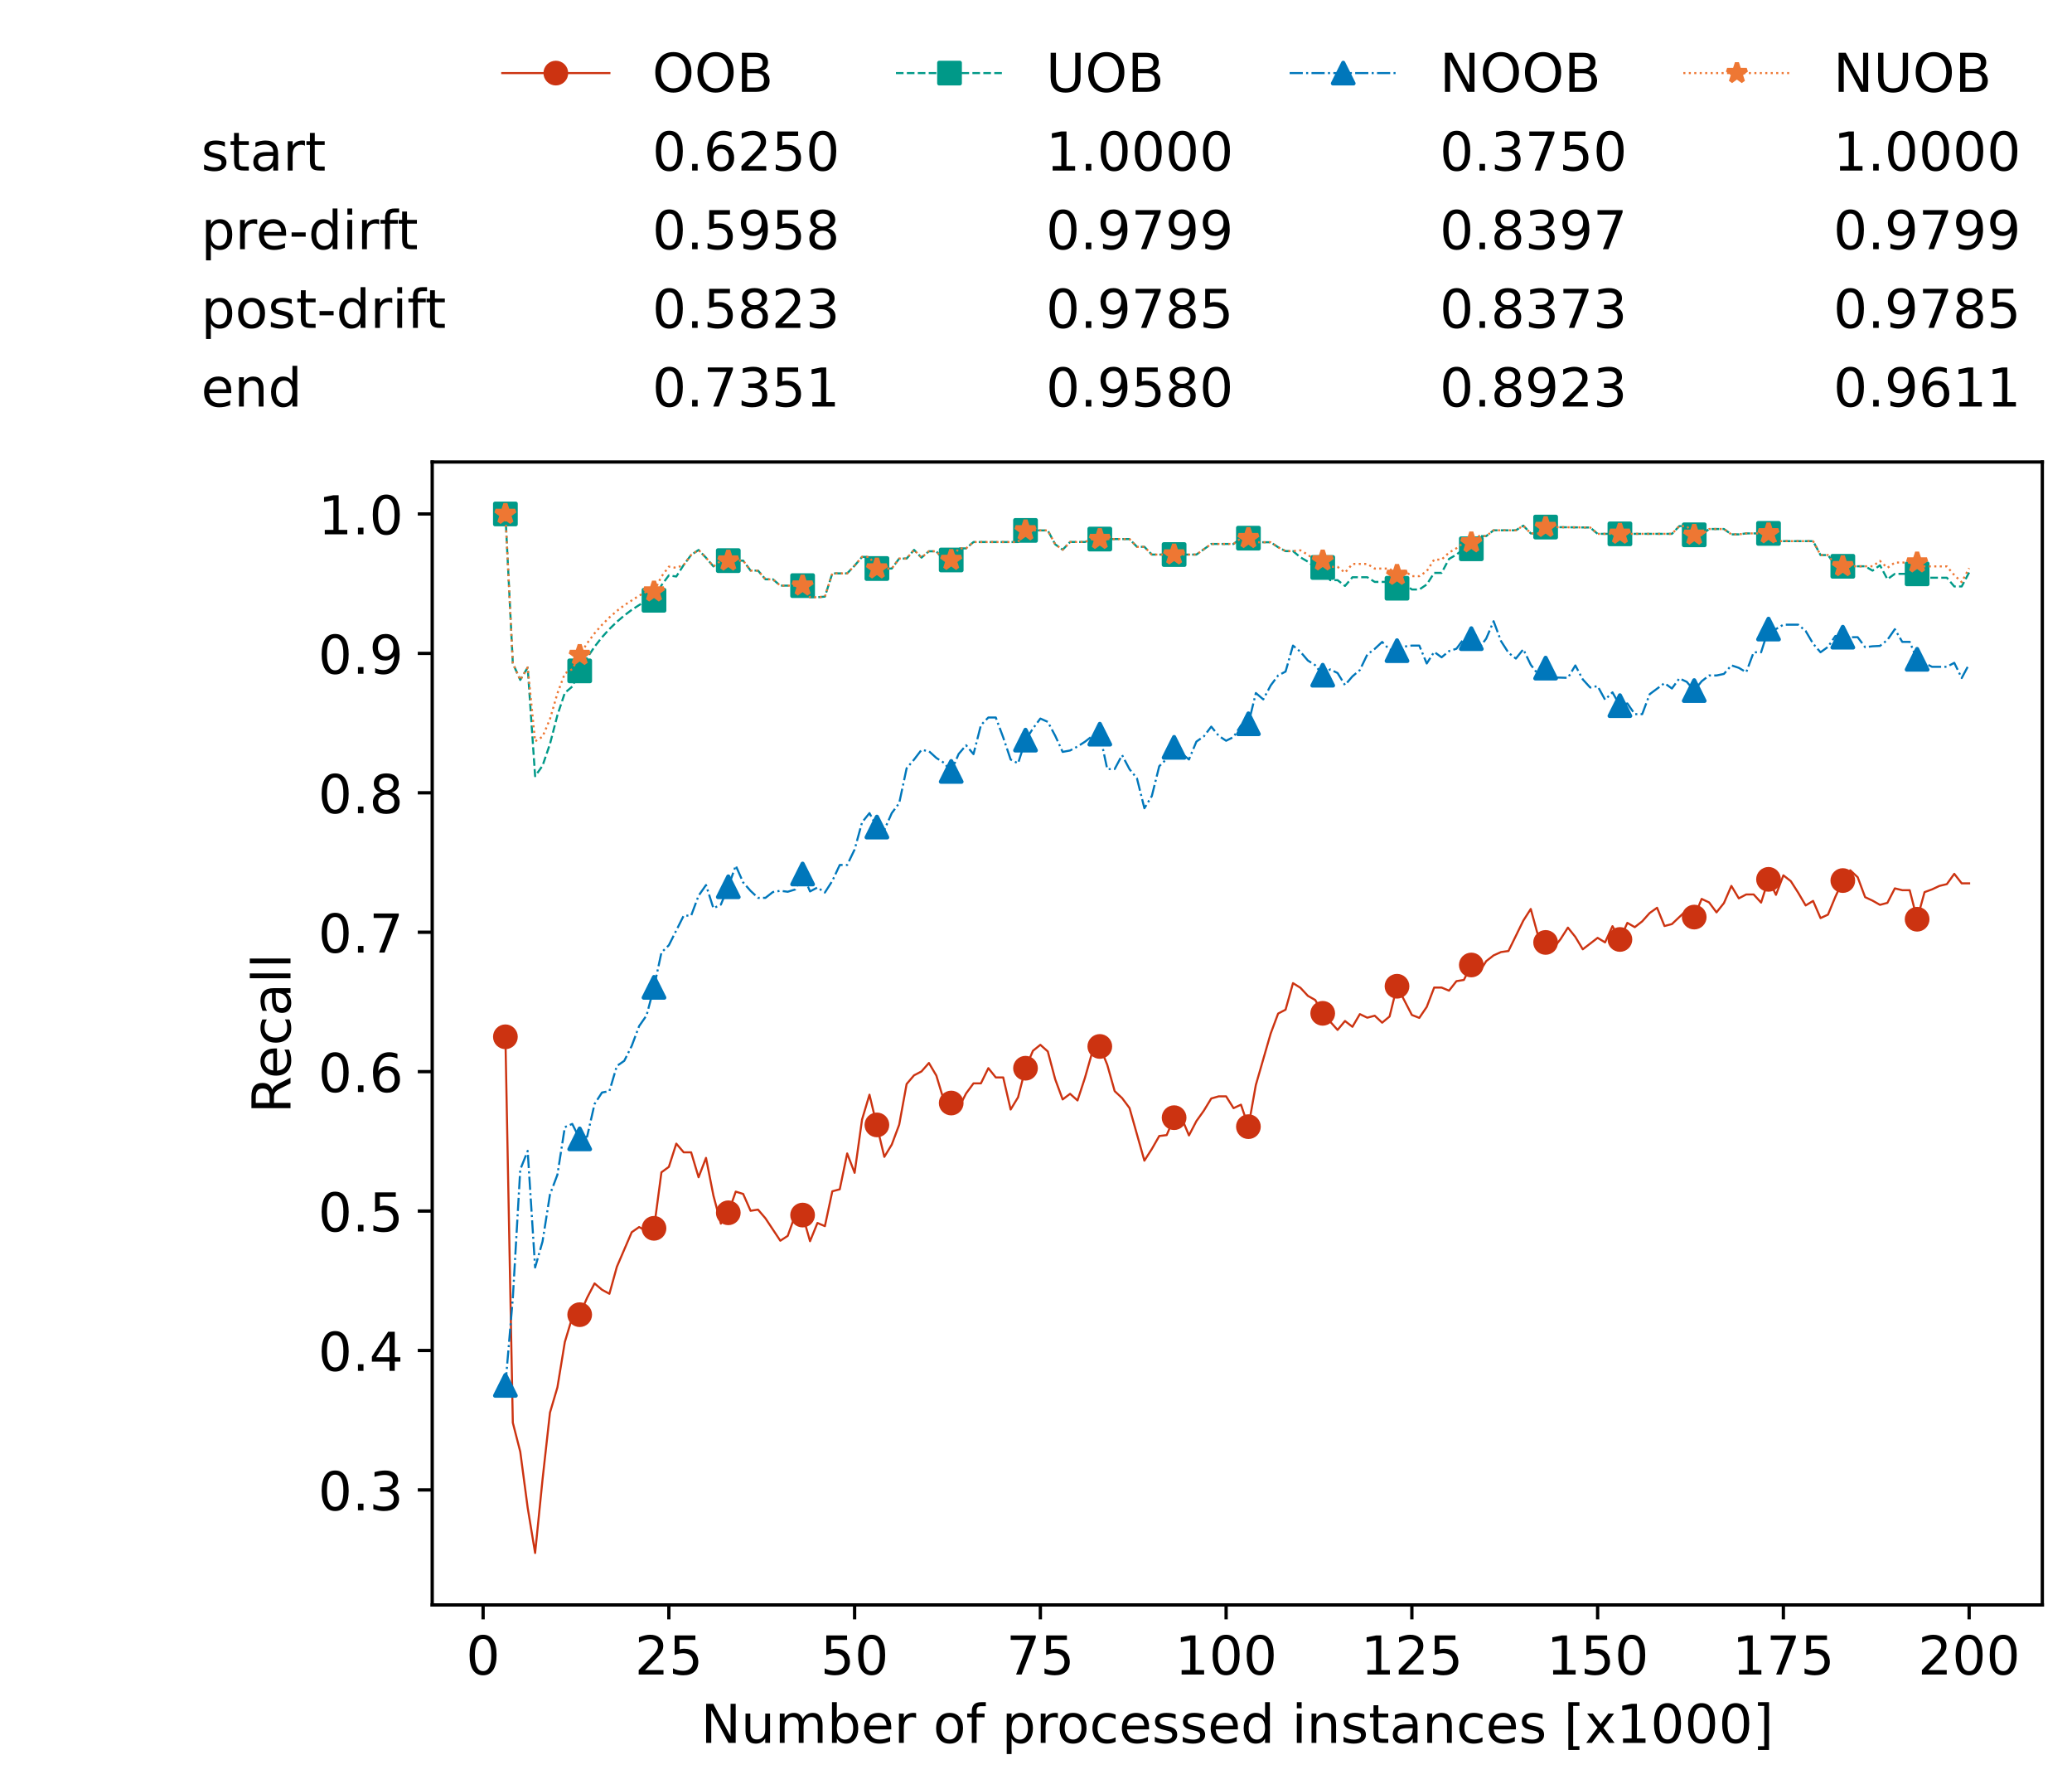 <?xml version="1.0" encoding="utf-8" standalone="no"?>
<!DOCTYPE svg PUBLIC "-//W3C//DTD SVG 1.1//EN"
  "http://www.w3.org/Graphics/SVG/1.1/DTD/svg11.dtd">
<!-- Created with matplotlib (https://matplotlib.org/) -->
<svg height="432.615pt" version="1.1" viewBox="0 0 502.65 432.615" width="502.65pt" xmlns="http://www.w3.org/2000/svg" xmlns:xlink="http://www.w3.org/1999/xlink">
 <defs>
  <style type="text/css">*{stroke-linecap:butt;stroke-linejoin:round;}</style>
 </defs>
 <g id="figure_1">
  <g id="patch_1">
   <path d="M 0 432.615 
L 502.65 432.615 
L 502.65 0 
L 0 0 
z
" style="fill:#ffffff;"/>
  </g>
  <g id="axes_1">
   <g id="patch_2">
    <path d="M 104.85 389.252 
L 495.45 389.252 
L 495.45 112.052 
L 104.85 112.052 
z
" style="fill:#ffffff;"/>
   </g>
   <g id="matplotlib.axis_1">
    <g id="xtick_1">
     <g id="line2d_1">
      <defs>
       <path d="M 0 0 
L 0 3.5 
" id="m3aa14c50a7" style="stroke:#000000;stroke-width:0.8;"/>
      </defs>
      <g>
       <use style="stroke:#000000;stroke-width:0.8;" x="117.197" xlink:href="#m3aa14c50a7" y="389.252"/>
      </g>
     </g>
     <g id="text_1">
      <!-- 0 -->
      <g transform="translate(113.061 406.13)scale(0.13 -0.13)">
       <defs>
        <path d="M 31.781 66.406 
Q 24.172 66.406 20.328 58.906 
Q 16.5 51.422 16.5 36.375 
Q 16.5 21.391 20.328 13.891 
Q 24.172 6.391 31.781 6.391 
Q 39.453 6.391 43.281 13.891 
Q 47.125 21.391 47.125 36.375 
Q 47.125 51.422 43.281 58.906 
Q 39.453 66.406 31.781 66.406 
z
M 31.781 74.219 
Q 44.047 74.219 50.516 64.516 
Q 56.984 54.828 56.984 36.375 
Q 56.984 17.969 50.516 8.266 
Q 44.047 -1.422 31.781 -1.422 
Q 19.531 -1.422 13.062 8.266 
Q 6.594 17.969 6.594 36.375 
Q 6.594 54.828 13.062 64.516 
Q 19.531 74.219 31.781 74.219 
z
" id="DejaVuSans-48"/>
       </defs>
       <use xlink:href="#DejaVuSans-48"/>
      </g>
     </g>
    </g>
    <g id="xtick_2">
     <g id="line2d_2">
      <g>
       <use style="stroke:#000000;stroke-width:0.8;" x="162.259" xlink:href="#m3aa14c50a7" y="389.252"/>
      </g>
     </g>
     <g id="text_2">
      <!-- 25 -->
      <g transform="translate(153.988 406.13)scale(0.13 -0.13)">
       <defs>
        <path d="M 19.188 8.297 
L 53.609 8.297 
L 53.609 0 
L 7.328 0 
L 7.328 8.297 
Q 12.938 14.109 22.625 23.891 
Q 32.328 33.688 34.812 36.531 
Q 39.547 41.844 41.422 45.531 
Q 43.312 49.219 43.312 52.781 
Q 43.312 58.594 39.234 62.25 
Q 35.156 65.922 28.609 65.922 
Q 23.969 65.922 18.812 64.312 
Q 13.672 62.703 7.812 59.422 
L 7.812 69.391 
Q 13.766 71.781 18.938 73 
Q 24.125 74.219 28.422 74.219 
Q 39.75 74.219 46.484 68.547 
Q 53.219 62.891 53.219 53.422 
Q 53.219 48.922 51.531 44.891 
Q 49.859 40.875 45.406 35.406 
Q 44.188 33.984 37.641 27.219 
Q 31.109 20.453 19.188 8.297 
z
" id="DejaVuSans-50"/>
        <path d="M 10.797 72.906 
L 49.516 72.906 
L 49.516 64.594 
L 19.828 64.594 
L 19.828 46.734 
Q 21.969 47.469 24.109 47.828 
Q 26.266 48.188 28.422 48.188 
Q 40.625 48.188 47.75 41.5 
Q 54.891 34.812 54.891 23.391 
Q 54.891 11.625 47.562 5.094 
Q 40.234 -1.422 26.906 -1.422 
Q 22.312 -1.422 17.547 -0.641 
Q 12.797 0.141 7.719 1.703 
L 7.719 11.625 
Q 12.109 9.234 16.797 8.062 
Q 21.484 6.891 26.703 6.891 
Q 35.156 6.891 40.078 11.328 
Q 45.016 15.766 45.016 23.391 
Q 45.016 31 40.078 35.438 
Q 35.156 39.891 26.703 39.891 
Q 22.75 39.891 18.812 39.016 
Q 14.891 38.141 10.797 36.281 
z
" id="DejaVuSans-53"/>
       </defs>
       <use xlink:href="#DejaVuSans-50"/>
       <use x="63.623" xlink:href="#DejaVuSans-53"/>
      </g>
     </g>
    </g>
    <g id="xtick_3">
     <g id="line2d_3">
      <g>
       <use style="stroke:#000000;stroke-width:0.8;" x="207.322" xlink:href="#m3aa14c50a7" y="389.252"/>
      </g>
     </g>
     <g id="text_3">
      <!-- 50 -->
      <g transform="translate(199.05 406.13)scale(0.13 -0.13)">
       <use xlink:href="#DejaVuSans-53"/>
       <use x="63.623" xlink:href="#DejaVuSans-48"/>
      </g>
     </g>
    </g>
    <g id="xtick_4">
     <g id="line2d_4">
      <g>
       <use style="stroke:#000000;stroke-width:0.8;" x="252.384" xlink:href="#m3aa14c50a7" y="389.252"/>
      </g>
     </g>
     <g id="text_4">
      <!-- 75 -->
      <g transform="translate(244.113 406.13)scale(0.13 -0.13)">
       <defs>
        <path d="M 8.203 72.906 
L 55.078 72.906 
L 55.078 68.703 
L 28.609 0 
L 18.312 0 
L 43.219 64.594 
L 8.203 64.594 
z
" id="DejaVuSans-55"/>
       </defs>
       <use xlink:href="#DejaVuSans-55"/>
       <use x="63.623" xlink:href="#DejaVuSans-53"/>
      </g>
     </g>
    </g>
    <g id="xtick_5">
     <g id="line2d_5">
      <g>
       <use style="stroke:#000000;stroke-width:0.8;" x="297.446" xlink:href="#m3aa14c50a7" y="389.252"/>
      </g>
     </g>
     <g id="text_5">
      <!-- 100 -->
      <g transform="translate(285.039 406.13)scale(0.13 -0.13)">
       <defs>
        <path d="M 12.406 8.297 
L 28.516 8.297 
L 28.516 63.922 
L 10.984 60.406 
L 10.984 69.391 
L 28.422 72.906 
L 38.281 72.906 
L 38.281 8.297 
L 54.391 8.297 
L 54.391 0 
L 12.406 0 
z
" id="DejaVuSans-49"/>
       </defs>
       <use xlink:href="#DejaVuSans-49"/>
       <use x="63.623" xlink:href="#DejaVuSans-48"/>
       <use x="127.246" xlink:href="#DejaVuSans-48"/>
      </g>
     </g>
    </g>
    <g id="xtick_6">
     <g id="line2d_6">
      <g>
       <use style="stroke:#000000;stroke-width:0.8;" x="342.509" xlink:href="#m3aa14c50a7" y="389.252"/>
      </g>
     </g>
     <g id="text_6">
      <!-- 125 -->
      <g transform="translate(330.102 406.13)scale(0.13 -0.13)">
       <use xlink:href="#DejaVuSans-49"/>
       <use x="63.623" xlink:href="#DejaVuSans-50"/>
       <use x="127.246" xlink:href="#DejaVuSans-53"/>
      </g>
     </g>
    </g>
    <g id="xtick_7">
     <g id="line2d_7">
      <g>
       <use style="stroke:#000000;stroke-width:0.8;" x="387.571" xlink:href="#m3aa14c50a7" y="389.252"/>
      </g>
     </g>
     <g id="text_7">
      <!-- 150 -->
      <g transform="translate(375.164 406.13)scale(0.13 -0.13)">
       <use xlink:href="#DejaVuSans-49"/>
       <use x="63.623" xlink:href="#DejaVuSans-53"/>
       <use x="127.246" xlink:href="#DejaVuSans-48"/>
      </g>
     </g>
    </g>
    <g id="xtick_8">
     <g id="line2d_8">
      <g>
       <use style="stroke:#000000;stroke-width:0.8;" x="432.633" xlink:href="#m3aa14c50a7" y="389.252"/>
      </g>
     </g>
     <g id="text_8">
      <!-- 175 -->
      <g transform="translate(420.226 406.13)scale(0.13 -0.13)">
       <use xlink:href="#DejaVuSans-49"/>
       <use x="63.623" xlink:href="#DejaVuSans-55"/>
       <use x="127.246" xlink:href="#DejaVuSans-53"/>
      </g>
     </g>
    </g>
    <g id="xtick_9">
     <g id="line2d_9">
      <g>
       <use style="stroke:#000000;stroke-width:0.8;" x="477.695" xlink:href="#m3aa14c50a7" y="389.252"/>
      </g>
     </g>
     <g id="text_9">
      <!-- 200 -->
      <g transform="translate(465.289 406.13)scale(0.13 -0.13)">
       <use xlink:href="#DejaVuSans-50"/>
       <use x="63.623" xlink:href="#DejaVuSans-48"/>
       <use x="127.246" xlink:href="#DejaVuSans-48"/>
      </g>
     </g>
    </g>
    <g id="text_10">
     <!-- Number of processed instances [x1000] -->
     <g transform="translate(170.025 422.711)scale(0.13 -0.13)">
      <defs>
       <path d="M 9.812 72.906 
L 23.094 72.906 
L 55.422 11.922 
L 55.422 72.906 
L 64.984 72.906 
L 64.984 0 
L 51.703 0 
L 19.391 60.984 
L 19.391 0 
L 9.812 0 
z
" id="DejaVuSans-78"/>
       <path d="M 8.5 21.578 
L 8.5 54.688 
L 17.484 54.688 
L 17.484 21.922 
Q 17.484 14.156 20.5 10.266 
Q 23.531 6.391 29.594 6.391 
Q 36.859 6.391 41.078 11.031 
Q 45.312 15.672 45.312 23.688 
L 45.312 54.688 
L 54.297 54.688 
L 54.297 0 
L 45.312 0 
L 45.312 8.406 
Q 42.047 3.422 37.719 1 
Q 33.406 -1.422 27.688 -1.422 
Q 18.266 -1.422 13.375 4.438 
Q 8.5 10.297 8.5 21.578 
z
M 31.109 56 
z
" id="DejaVuSans-117"/>
       <path d="M 52 44.188 
Q 55.375 50.25 60.062 53.125 
Q 64.75 56 71.094 56 
Q 79.641 56 84.281 50.016 
Q 88.922 44.047 88.922 33.016 
L 88.922 0 
L 79.891 0 
L 79.891 32.719 
Q 79.891 40.578 77.094 44.375 
Q 74.312 48.188 68.609 48.188 
Q 61.625 48.188 57.562 43.547 
Q 53.516 38.922 53.516 30.906 
L 53.516 0 
L 44.484 0 
L 44.484 32.719 
Q 44.484 40.625 41.703 44.406 
Q 38.922 48.188 33.109 48.188 
Q 26.219 48.188 22.156 43.531 
Q 18.109 38.875 18.109 30.906 
L 18.109 0 
L 9.078 0 
L 9.078 54.688 
L 18.109 54.688 
L 18.109 46.188 
Q 21.188 51.219 25.484 53.609 
Q 29.781 56 35.688 56 
Q 41.656 56 45.828 52.969 
Q 50 49.953 52 44.188 
z
" id="DejaVuSans-109"/>
       <path d="M 48.688 27.297 
Q 48.688 37.203 44.609 42.844 
Q 40.531 48.484 33.406 48.484 
Q 26.266 48.484 22.188 42.844 
Q 18.109 37.203 18.109 27.297 
Q 18.109 17.391 22.188 11.75 
Q 26.266 6.109 33.406 6.109 
Q 40.531 6.109 44.609 11.75 
Q 48.688 17.391 48.688 27.297 
z
M 18.109 46.391 
Q 20.953 51.266 25.266 53.625 
Q 29.594 56 35.594 56 
Q 45.562 56 51.781 48.094 
Q 58.016 40.188 58.016 27.297 
Q 58.016 14.406 51.781 6.484 
Q 45.562 -1.422 35.594 -1.422 
Q 29.594 -1.422 25.266 0.953 
Q 20.953 3.328 18.109 8.203 
L 18.109 0 
L 9.078 0 
L 9.078 75.984 
L 18.109 75.984 
z
" id="DejaVuSans-98"/>
       <path d="M 56.203 29.594 
L 56.203 25.203 
L 14.891 25.203 
Q 15.484 15.922 20.484 11.062 
Q 25.484 6.203 34.422 6.203 
Q 39.594 6.203 44.453 7.469 
Q 49.312 8.734 54.109 11.281 
L 54.109 2.781 
Q 49.266 0.734 44.188 -0.344 
Q 39.109 -1.422 33.891 -1.422 
Q 20.797 -1.422 13.156 6.188 
Q 5.516 13.812 5.516 26.812 
Q 5.516 40.234 12.766 48.109 
Q 20.016 56 32.328 56 
Q 43.359 56 49.781 48.891 
Q 56.203 41.797 56.203 29.594 
z
M 47.219 32.234 
Q 47.125 39.594 43.094 43.984 
Q 39.062 48.391 32.422 48.391 
Q 24.906 48.391 20.391 44.141 
Q 15.875 39.891 15.188 32.172 
z
" id="DejaVuSans-101"/>
       <path d="M 41.109 46.297 
Q 39.594 47.172 37.812 47.578 
Q 36.031 48 33.891 48 
Q 26.266 48 22.188 43.047 
Q 18.109 38.094 18.109 28.812 
L 18.109 0 
L 9.078 0 
L 9.078 54.688 
L 18.109 54.688 
L 18.109 46.188 
Q 20.953 51.172 25.484 53.578 
Q 30.031 56 36.531 56 
Q 37.453 56 38.578 55.875 
Q 39.703 55.766 41.062 55.516 
z
" id="DejaVuSans-114"/>
       <path id="DejaVuSans-32"/>
       <path d="M 30.609 48.391 
Q 23.391 48.391 19.188 42.75 
Q 14.984 37.109 14.984 27.297 
Q 14.984 17.484 19.156 11.844 
Q 23.344 6.203 30.609 6.203 
Q 37.797 6.203 41.984 11.859 
Q 46.188 17.531 46.188 27.297 
Q 46.188 37.016 41.984 42.703 
Q 37.797 48.391 30.609 48.391 
z
M 30.609 56 
Q 42.328 56 49.016 48.375 
Q 55.719 40.766 55.719 27.297 
Q 55.719 13.875 49.016 6.219 
Q 42.328 -1.422 30.609 -1.422 
Q 18.844 -1.422 12.172 6.219 
Q 5.516 13.875 5.516 27.297 
Q 5.516 40.766 12.172 48.375 
Q 18.844 56 30.609 56 
z
" id="DejaVuSans-111"/>
       <path d="M 37.109 75.984 
L 37.109 68.5 
L 28.516 68.5 
Q 23.688 68.5 21.797 66.547 
Q 19.922 64.594 19.922 59.516 
L 19.922 54.688 
L 34.719 54.688 
L 34.719 47.703 
L 19.922 47.703 
L 19.922 0 
L 10.891 0 
L 10.891 47.703 
L 2.297 47.703 
L 2.297 54.688 
L 10.891 54.688 
L 10.891 58.5 
Q 10.891 67.625 15.141 71.797 
Q 19.391 75.984 28.609 75.984 
z
" id="DejaVuSans-102"/>
       <path d="M 18.109 8.203 
L 18.109 -20.797 
L 9.078 -20.797 
L 9.078 54.688 
L 18.109 54.688 
L 18.109 46.391 
Q 20.953 51.266 25.266 53.625 
Q 29.594 56 35.594 56 
Q 45.562 56 51.781 48.094 
Q 58.016 40.188 58.016 27.297 
Q 58.016 14.406 51.781 6.484 
Q 45.562 -1.422 35.594 -1.422 
Q 29.594 -1.422 25.266 0.953 
Q 20.953 3.328 18.109 8.203 
z
M 48.688 27.297 
Q 48.688 37.203 44.609 42.844 
Q 40.531 48.484 33.406 48.484 
Q 26.266 48.484 22.188 42.844 
Q 18.109 37.203 18.109 27.297 
Q 18.109 17.391 22.188 11.75 
Q 26.266 6.109 33.406 6.109 
Q 40.531 6.109 44.609 11.75 
Q 48.688 17.391 48.688 27.297 
z
" id="DejaVuSans-112"/>
       <path d="M 48.781 52.594 
L 48.781 44.188 
Q 44.969 46.297 41.141 47.344 
Q 37.312 48.391 33.406 48.391 
Q 24.656 48.391 19.812 42.844 
Q 14.984 37.312 14.984 27.297 
Q 14.984 17.281 19.812 11.734 
Q 24.656 6.203 33.406 6.203 
Q 37.312 6.203 41.141 7.25 
Q 44.969 8.297 48.781 10.406 
L 48.781 2.094 
Q 45.016 0.344 40.984 -0.531 
Q 36.969 -1.422 32.422 -1.422 
Q 20.062 -1.422 12.781 6.344 
Q 5.516 14.109 5.516 27.297 
Q 5.516 40.672 12.859 48.328 
Q 20.219 56 33.016 56 
Q 37.156 56 41.109 55.141 
Q 45.062 54.297 48.781 52.594 
z
" id="DejaVuSans-99"/>
       <path d="M 44.281 53.078 
L 44.281 44.578 
Q 40.484 46.531 36.375 47.5 
Q 32.281 48.484 27.875 48.484 
Q 21.188 48.484 17.844 46.438 
Q 14.5 44.391 14.5 40.281 
Q 14.5 37.156 16.891 35.375 
Q 19.281 33.594 26.516 31.984 
L 29.594 31.297 
Q 39.156 29.25 43.188 25.516 
Q 47.219 21.781 47.219 15.094 
Q 47.219 7.469 41.188 3.016 
Q 35.156 -1.422 24.609 -1.422 
Q 20.219 -1.422 15.453 -0.562 
Q 10.688 0.297 5.422 2 
L 5.422 11.281 
Q 10.406 8.688 15.234 7.391 
Q 20.062 6.109 24.812 6.109 
Q 31.156 6.109 34.562 8.281 
Q 37.984 10.453 37.984 14.406 
Q 37.984 18.062 35.516 20.016 
Q 33.062 21.969 24.703 23.781 
L 21.578 24.516 
Q 13.234 26.266 9.516 29.906 
Q 5.812 33.547 5.812 39.891 
Q 5.812 47.609 11.281 51.797 
Q 16.75 56 26.812 56 
Q 31.781 56 36.172 55.266 
Q 40.578 54.547 44.281 53.078 
z
" id="DejaVuSans-115"/>
       <path d="M 45.406 46.391 
L 45.406 75.984 
L 54.391 75.984 
L 54.391 0 
L 45.406 0 
L 45.406 8.203 
Q 42.578 3.328 38.25 0.953 
Q 33.938 -1.422 27.875 -1.422 
Q 17.969 -1.422 11.734 6.484 
Q 5.516 14.406 5.516 27.297 
Q 5.516 40.188 11.734 48.094 
Q 17.969 56 27.875 56 
Q 33.938 56 38.25 53.625 
Q 42.578 51.266 45.406 46.391 
z
M 14.797 27.297 
Q 14.797 17.391 18.875 11.75 
Q 22.953 6.109 30.078 6.109 
Q 37.203 6.109 41.297 11.75 
Q 45.406 17.391 45.406 27.297 
Q 45.406 37.203 41.297 42.844 
Q 37.203 48.484 30.078 48.484 
Q 22.953 48.484 18.875 42.844 
Q 14.797 37.203 14.797 27.297 
z
" id="DejaVuSans-100"/>
       <path d="M 9.422 54.688 
L 18.406 54.688 
L 18.406 0 
L 9.422 0 
z
M 9.422 75.984 
L 18.406 75.984 
L 18.406 64.594 
L 9.422 64.594 
z
" id="DejaVuSans-105"/>
       <path d="M 54.891 33.016 
L 54.891 0 
L 45.906 0 
L 45.906 32.719 
Q 45.906 40.484 42.875 44.328 
Q 39.844 48.188 33.797 48.188 
Q 26.516 48.188 22.312 43.547 
Q 18.109 38.922 18.109 30.906 
L 18.109 0 
L 9.078 0 
L 9.078 54.688 
L 18.109 54.688 
L 18.109 46.188 
Q 21.344 51.125 25.703 53.562 
Q 30.078 56 35.797 56 
Q 45.219 56 50.047 50.172 
Q 54.891 44.344 54.891 33.016 
z
" id="DejaVuSans-110"/>
       <path d="M 18.312 70.219 
L 18.312 54.688 
L 36.812 54.688 
L 36.812 47.703 
L 18.312 47.703 
L 18.312 18.016 
Q 18.312 11.328 20.141 9.422 
Q 21.969 7.516 27.594 7.516 
L 36.812 7.516 
L 36.812 0 
L 27.594 0 
Q 17.188 0 13.234 3.875 
Q 9.281 7.766 9.281 18.016 
L 9.281 47.703 
L 2.688 47.703 
L 2.688 54.688 
L 9.281 54.688 
L 9.281 70.219 
z
" id="DejaVuSans-116"/>
       <path d="M 34.281 27.484 
Q 23.391 27.484 19.188 25 
Q 14.984 22.516 14.984 16.5 
Q 14.984 11.719 18.141 8.906 
Q 21.297 6.109 26.703 6.109 
Q 34.188 6.109 38.703 11.406 
Q 43.219 16.703 43.219 25.484 
L 43.219 27.484 
z
M 52.203 31.203 
L 52.203 0 
L 43.219 0 
L 43.219 8.297 
Q 40.141 3.328 35.547 0.953 
Q 30.953 -1.422 24.312 -1.422 
Q 15.922 -1.422 10.953 3.297 
Q 6 8.016 6 15.922 
Q 6 25.141 12.172 29.828 
Q 18.359 34.516 30.609 34.516 
L 43.219 34.516 
L 43.219 35.406 
Q 43.219 41.609 39.141 45 
Q 35.062 48.391 27.688 48.391 
Q 23 48.391 18.547 47.266 
Q 14.109 46.141 10.016 43.891 
L 10.016 52.203 
Q 14.938 54.109 19.578 55.047 
Q 24.219 56 28.609 56 
Q 40.484 56 46.344 49.844 
Q 52.203 43.703 52.203 31.203 
z
" id="DejaVuSans-97"/>
       <path d="M 8.594 75.984 
L 29.297 75.984 
L 29.297 69 
L 17.578 69 
L 17.578 -6.203 
L 29.297 -6.203 
L 29.297 -13.188 
L 8.594 -13.188 
z
" id="DejaVuSans-91"/>
       <path d="M 54.891 54.688 
L 35.109 28.078 
L 55.906 0 
L 45.312 0 
L 29.391 21.484 
L 13.484 0 
L 2.875 0 
L 24.125 28.609 
L 4.688 54.688 
L 15.281 54.688 
L 29.781 35.203 
L 44.281 54.688 
z
" id="DejaVuSans-120"/>
       <path d="M 30.422 75.984 
L 30.422 -13.188 
L 9.719 -13.188 
L 9.719 -6.203 
L 21.391 -6.203 
L 21.391 69 
L 9.719 69 
L 9.719 75.984 
z
" id="DejaVuSans-93"/>
      </defs>
      <use xlink:href="#DejaVuSans-78"/>
      <use x="74.805" xlink:href="#DejaVuSans-117"/>
      <use x="138.184" xlink:href="#DejaVuSans-109"/>
      <use x="235.596" xlink:href="#DejaVuSans-98"/>
      <use x="299.072" xlink:href="#DejaVuSans-101"/>
      <use x="360.596" xlink:href="#DejaVuSans-114"/>
      <use x="401.709" xlink:href="#DejaVuSans-32"/>
      <use x="433.496" xlink:href="#DejaVuSans-111"/>
      <use x="494.678" xlink:href="#DejaVuSans-102"/>
      <use x="529.883" xlink:href="#DejaVuSans-32"/>
      <use x="561.67" xlink:href="#DejaVuSans-112"/>
      <use x="625.146" xlink:href="#DejaVuSans-114"/>
      <use x="664.01" xlink:href="#DejaVuSans-111"/>
      <use x="725.191" xlink:href="#DejaVuSans-99"/>
      <use x="780.172" xlink:href="#DejaVuSans-101"/>
      <use x="841.695" xlink:href="#DejaVuSans-115"/>
      <use x="893.795" xlink:href="#DejaVuSans-115"/>
      <use x="945.895" xlink:href="#DejaVuSans-101"/>
      <use x="1007.418" xlink:href="#DejaVuSans-100"/>
      <use x="1070.895" xlink:href="#DejaVuSans-32"/>
      <use x="1102.682" xlink:href="#DejaVuSans-105"/>
      <use x="1130.465" xlink:href="#DejaVuSans-110"/>
      <use x="1193.844" xlink:href="#DejaVuSans-115"/>
      <use x="1245.943" xlink:href="#DejaVuSans-116"/>
      <use x="1285.152" xlink:href="#DejaVuSans-97"/>
      <use x="1346.432" xlink:href="#DejaVuSans-110"/>
      <use x="1409.811" xlink:href="#DejaVuSans-99"/>
      <use x="1464.791" xlink:href="#DejaVuSans-101"/>
      <use x="1526.314" xlink:href="#DejaVuSans-115"/>
      <use x="1578.414" xlink:href="#DejaVuSans-32"/>
      <use x="1610.201" xlink:href="#DejaVuSans-91"/>
      <use x="1649.215" xlink:href="#DejaVuSans-120"/>
      <use x="1708.395" xlink:href="#DejaVuSans-49"/>
      <use x="1772.018" xlink:href="#DejaVuSans-48"/>
      <use x="1835.641" xlink:href="#DejaVuSans-48"/>
      <use x="1899.264" xlink:href="#DejaVuSans-48"/>
      <use x="1962.887" xlink:href="#DejaVuSans-93"/>
     </g>
    </g>
   </g>
   <g id="matplotlib.axis_2">
    <g id="ytick_1">
     <g id="line2d_10">
      <defs>
       <path d="M 0 0 
L -3.5 0 
" id="m9fd13ee337" style="stroke:#000000;stroke-width:0.8;"/>
      </defs>
      <g>
       <use style="stroke:#000000;stroke-width:0.8;" x="104.85" xlink:href="#m9fd13ee337" y="361.355"/>
      </g>
     </g>
     <g id="text_11">
      <!-- 0.3 -->
      <g transform="translate(77.176 366.294)scale(0.13 -0.13)">
       <defs>
        <path d="M 10.688 12.406 
L 21 12.406 
L 21 0 
L 10.688 0 
z
" id="DejaVuSans-46"/>
        <path d="M 40.578 39.312 
Q 47.656 37.797 51.625 33 
Q 55.609 28.219 55.609 21.188 
Q 55.609 10.406 48.188 4.484 
Q 40.766 -1.422 27.094 -1.422 
Q 22.516 -1.422 17.656 -0.516 
Q 12.797 0.391 7.625 2.203 
L 7.625 11.719 
Q 11.719 9.328 16.594 8.109 
Q 21.484 6.891 26.812 6.891 
Q 36.078 6.891 40.938 10.547 
Q 45.797 14.203 45.797 21.188 
Q 45.797 27.641 41.281 31.266 
Q 36.766 34.906 28.719 34.906 
L 20.219 34.906 
L 20.219 43.016 
L 29.109 43.016 
Q 36.375 43.016 40.234 45.922 
Q 44.094 48.828 44.094 54.297 
Q 44.094 59.906 40.109 62.906 
Q 36.141 65.922 28.719 65.922 
Q 24.656 65.922 20.016 65.031 
Q 15.375 64.156 9.812 62.312 
L 9.812 71.094 
Q 15.438 72.656 20.344 73.438 
Q 25.25 74.219 29.594 74.219 
Q 40.828 74.219 47.359 69.109 
Q 53.906 64.016 53.906 55.328 
Q 53.906 49.266 50.438 45.094 
Q 46.969 40.922 40.578 39.312 
z
" id="DejaVuSans-51"/>
       </defs>
       <use xlink:href="#DejaVuSans-48"/>
       <use x="63.623" xlink:href="#DejaVuSans-46"/>
       <use x="95.41" xlink:href="#DejaVuSans-51"/>
      </g>
     </g>
    </g>
    <g id="ytick_2">
     <g id="line2d_11">
      <g>
       <use style="stroke:#000000;stroke-width:0.8;" x="104.85" xlink:href="#m9fd13ee337" y="327.54"/>
      </g>
     </g>
     <g id="text_12">
      <!-- 0.4 -->
      <g transform="translate(77.176 332.479)scale(0.13 -0.13)">
       <defs>
        <path d="M 37.797 64.312 
L 12.891 25.391 
L 37.797 25.391 
z
M 35.203 72.906 
L 47.609 72.906 
L 47.609 25.391 
L 58.016 25.391 
L 58.016 17.188 
L 47.609 17.188 
L 47.609 0 
L 37.797 0 
L 37.797 17.188 
L 4.891 17.188 
L 4.891 26.703 
z
" id="DejaVuSans-52"/>
       </defs>
       <use xlink:href="#DejaVuSans-48"/>
       <use x="63.623" xlink:href="#DejaVuSans-46"/>
       <use x="95.41" xlink:href="#DejaVuSans-52"/>
      </g>
     </g>
    </g>
    <g id="ytick_3">
     <g id="line2d_12">
      <g>
       <use style="stroke:#000000;stroke-width:0.8;" x="104.85" xlink:href="#m9fd13ee337" y="293.725"/>
      </g>
     </g>
     <g id="text_13">
      <!-- 0.5 -->
      <g transform="translate(77.176 298.664)scale(0.13 -0.13)">
       <use xlink:href="#DejaVuSans-48"/>
       <use x="63.623" xlink:href="#DejaVuSans-46"/>
       <use x="95.41" xlink:href="#DejaVuSans-53"/>
      </g>
     </g>
    </g>
    <g id="ytick_4">
     <g id="line2d_13">
      <g>
       <use style="stroke:#000000;stroke-width:0.8;" x="104.85" xlink:href="#m9fd13ee337" y="259.911"/>
      </g>
     </g>
     <g id="text_14">
      <!-- 0.6 -->
      <g transform="translate(77.176 264.85)scale(0.13 -0.13)">
       <defs>
        <path d="M 33.016 40.375 
Q 26.375 40.375 22.484 35.828 
Q 18.609 31.297 18.609 23.391 
Q 18.609 15.531 22.484 10.953 
Q 26.375 6.391 33.016 6.391 
Q 39.656 6.391 43.531 10.953 
Q 47.406 15.531 47.406 23.391 
Q 47.406 31.297 43.531 35.828 
Q 39.656 40.375 33.016 40.375 
z
M 52.594 71.297 
L 52.594 62.312 
Q 48.875 64.062 45.094 64.984 
Q 41.312 65.922 37.594 65.922 
Q 27.828 65.922 22.672 59.328 
Q 17.531 52.734 16.797 39.406 
Q 19.672 43.656 24.016 45.922 
Q 28.375 48.188 33.594 48.188 
Q 44.578 48.188 50.953 41.516 
Q 57.328 34.859 57.328 23.391 
Q 57.328 12.156 50.688 5.359 
Q 44.047 -1.422 33.016 -1.422 
Q 20.359 -1.422 13.672 8.266 
Q 6.984 17.969 6.984 36.375 
Q 6.984 53.656 15.188 63.938 
Q 23.391 74.219 37.203 74.219 
Q 40.922 74.219 44.703 73.484 
Q 48.484 72.75 52.594 71.297 
z
" id="DejaVuSans-54"/>
       </defs>
       <use xlink:href="#DejaVuSans-48"/>
       <use x="63.623" xlink:href="#DejaVuSans-46"/>
       <use x="95.41" xlink:href="#DejaVuSans-54"/>
      </g>
     </g>
    </g>
    <g id="ytick_5">
     <g id="line2d_14">
      <g>
       <use style="stroke:#000000;stroke-width:0.8;" x="104.85" xlink:href="#m9fd13ee337" y="226.096"/>
      </g>
     </g>
     <g id="text_15">
      <!-- 0.7 -->
      <g transform="translate(77.176 231.035)scale(0.13 -0.13)">
       <use xlink:href="#DejaVuSans-48"/>
       <use x="63.623" xlink:href="#DejaVuSans-46"/>
       <use x="95.41" xlink:href="#DejaVuSans-55"/>
      </g>
     </g>
    </g>
    <g id="ytick_6">
     <g id="line2d_15">
      <g>
       <use style="stroke:#000000;stroke-width:0.8;" x="104.85" xlink:href="#m9fd13ee337" y="192.281"/>
      </g>
     </g>
     <g id="text_16">
      <!-- 0.8 -->
      <g transform="translate(77.176 197.22)scale(0.13 -0.13)">
       <defs>
        <path d="M 31.781 34.625 
Q 24.75 34.625 20.719 30.859 
Q 16.703 27.094 16.703 20.516 
Q 16.703 13.922 20.719 10.156 
Q 24.75 6.391 31.781 6.391 
Q 38.812 6.391 42.859 10.172 
Q 46.922 13.969 46.922 20.516 
Q 46.922 27.094 42.891 30.859 
Q 38.875 34.625 31.781 34.625 
z
M 21.922 38.812 
Q 15.578 40.375 12.031 44.719 
Q 8.5 49.078 8.5 55.328 
Q 8.5 64.062 14.719 69.141 
Q 20.953 74.219 31.781 74.219 
Q 42.672 74.219 48.875 69.141 
Q 55.078 64.062 55.078 55.328 
Q 55.078 49.078 51.531 44.719 
Q 48 40.375 41.703 38.812 
Q 48.828 37.156 52.797 32.312 
Q 56.781 27.484 56.781 20.516 
Q 56.781 9.906 50.312 4.234 
Q 43.844 -1.422 31.781 -1.422 
Q 19.734 -1.422 13.25 4.234 
Q 6.781 9.906 6.781 20.516 
Q 6.781 27.484 10.781 32.312 
Q 14.797 37.156 21.922 38.812 
z
M 18.312 54.391 
Q 18.312 48.734 21.844 45.562 
Q 25.391 42.391 31.781 42.391 
Q 38.141 42.391 41.719 45.562 
Q 45.312 48.734 45.312 54.391 
Q 45.312 60.062 41.719 63.234 
Q 38.141 66.406 31.781 66.406 
Q 25.391 66.406 21.844 63.234 
Q 18.312 60.062 18.312 54.391 
z
" id="DejaVuSans-56"/>
       </defs>
       <use xlink:href="#DejaVuSans-48"/>
       <use x="63.623" xlink:href="#DejaVuSans-46"/>
       <use x="95.41" xlink:href="#DejaVuSans-56"/>
      </g>
     </g>
    </g>
    <g id="ytick_7">
     <g id="line2d_16">
      <g>
       <use style="stroke:#000000;stroke-width:0.8;" x="104.85" xlink:href="#m9fd13ee337" y="158.467"/>
      </g>
     </g>
     <g id="text_17">
      <!-- 0.9 -->
      <g transform="translate(77.176 163.405)scale(0.13 -0.13)">
       <defs>
        <path d="M 10.984 1.516 
L 10.984 10.5 
Q 14.703 8.734 18.5 7.812 
Q 22.312 6.891 25.984 6.891 
Q 35.75 6.891 40.891 13.453 
Q 46.047 20.016 46.781 33.406 
Q 43.953 29.203 39.594 26.953 
Q 35.25 24.703 29.984 24.703 
Q 19.047 24.703 12.672 31.312 
Q 6.297 37.938 6.297 49.422 
Q 6.297 60.641 12.938 67.422 
Q 19.578 74.219 30.609 74.219 
Q 43.266 74.219 49.922 64.516 
Q 56.594 54.828 56.594 36.375 
Q 56.594 19.141 48.406 8.859 
Q 40.234 -1.422 26.422 -1.422 
Q 22.703 -1.422 18.891 -0.688 
Q 15.094 0.047 10.984 1.516 
z
M 30.609 32.422 
Q 37.25 32.422 41.125 36.953 
Q 45.016 41.5 45.016 49.422 
Q 45.016 57.281 41.125 61.844 
Q 37.25 66.406 30.609 66.406 
Q 23.969 66.406 20.094 61.844 
Q 16.219 57.281 16.219 49.422 
Q 16.219 41.5 20.094 36.953 
Q 23.969 32.422 30.609 32.422 
z
" id="DejaVuSans-57"/>
       </defs>
       <use xlink:href="#DejaVuSans-48"/>
       <use x="63.623" xlink:href="#DejaVuSans-46"/>
       <use x="95.41" xlink:href="#DejaVuSans-57"/>
      </g>
     </g>
    </g>
    <g id="ytick_8">
     <g id="line2d_17">
      <g>
       <use style="stroke:#000000;stroke-width:0.8;" x="104.85" xlink:href="#m9fd13ee337" y="124.652"/>
      </g>
     </g>
     <g id="text_18">
      <!-- 1.0 -->
      <g transform="translate(77.176 129.591)scale(0.13 -0.13)">
       <use xlink:href="#DejaVuSans-49"/>
       <use x="63.623" xlink:href="#DejaVuSans-46"/>
       <use x="95.41" xlink:href="#DejaVuSans-48"/>
      </g>
     </g>
    </g>
    <g id="text_19">
     <!-- Recall -->
     <g transform="translate(70.472 270.044)rotate(-90)scale(0.13 -0.13)">
      <defs>
       <path d="M 44.391 34.188 
Q 47.562 33.109 50.562 29.594 
Q 53.562 26.078 56.594 19.922 
L 66.609 0 
L 56 0 
L 46.688 18.703 
Q 43.062 26.031 39.672 28.422 
Q 36.281 30.812 30.422 30.812 
L 19.672 30.812 
L 19.672 0 
L 9.812 0 
L 9.812 72.906 
L 32.078 72.906 
Q 44.578 72.906 50.734 67.672 
Q 56.891 62.453 56.891 51.906 
Q 56.891 45.016 53.688 40.469 
Q 50.484 35.938 44.391 34.188 
z
M 19.672 64.797 
L 19.672 38.922 
L 32.078 38.922 
Q 39.203 38.922 42.844 42.219 
Q 46.484 45.516 46.484 51.906 
Q 46.484 58.297 42.844 61.547 
Q 39.203 64.797 32.078 64.797 
z
" id="DejaVuSans-82"/>
       <path d="M 9.422 75.984 
L 18.406 75.984 
L 18.406 0 
L 9.422 0 
z
" id="DejaVuSans-108"/>
      </defs>
      <use xlink:href="#DejaVuSans-82"/>
      <use x="64.982" xlink:href="#DejaVuSans-101"/>
      <use x="126.506" xlink:href="#DejaVuSans-99"/>
      <use x="181.486" xlink:href="#DejaVuSans-97"/>
      <use x="242.766" xlink:href="#DejaVuSans-108"/>
      <use x="270.549" xlink:href="#DejaVuSans-108"/>
     </g>
    </g>
   </g>
   <g id="line2d_18"/>
   <g id="line2d_19"/>
   <g id="line2d_20"/>
   <g id="line2d_21"/>
   <g id="line2d_22"/>
   <g id="line2d_23">
    <path clip-path="url(#pbf56c80eb2)" d="M 122.605 251.457 
L 124.407 345.051 
L 126.21 352.096 
L 128.012 365.682 
L 129.815 376.652 
L 131.617 358.805 
L 133.419 342.607 
L 135.222 336.497 
L 137.024 325.482 
L 138.827 319.489 
L 140.629 318.855 
L 142.432 314.748 
L 144.234 311.273 
L 146.037 312.806 
L 147.839 313.788 
L 149.642 307.251 
L 153.247 298.86 
L 155.049 297.601 
L 156.852 298.615 
L 158.654 297.91 
L 160.457 284.324 
L 162.259 283.007 
L 164.062 277.371 
L 165.864 279.484 
L 167.667 279.484 
L 169.469 285.523 
L 171.272 280.826 
L 173.074 289.984 
L 174.877 296.773 
L 176.679 294.143 
L 178.482 289.01 
L 180.284 289.568 
L 182.087 293.655 
L 183.889 293.373 
L 185.692 295.487 
L 189.297 300.918 
L 191.099 299.743 
L 192.902 294.693 
L 194.704 294.693 
L 196.507 301.033 
L 198.309 296.614 
L 200.112 297.383 
L 201.914 288.929 
L 203.717 288.446 
L 205.519 279.751 
L 207.322 284.448 
L 209.124 271.532 
L 210.927 265.502 
L 214.532 280.578 
L 216.334 277.605 
L 218.137 272.775 
L 219.939 262.912 
L 221.742 260.799 
L 223.544 259.859 
L 225.347 257.81 
L 227.149 260.863 
L 228.952 266.819 
L 230.754 267.523 
L 232.557 268.731 
L 234.359 265.208 
L 236.162 262.749 
L 237.964 262.749 
L 239.767 259.06 
L 241.569 261.315 
L 243.372 261.315 
L 245.174 269.097 
L 246.976 266.125 
L 248.779 259.08 
L 250.581 254.853 
L 252.384 253.404 
L 254.186 255.014 
L 255.989 261.777 
L 257.791 266.654 
L 259.594 265.288 
L 261.396 266.898 
L 263.199 261.407 
L 265.001 255.067 
L 266.804 253.799 
L 268.606 258.227 
L 270.409 264.631 
L 272.211 266.322 
L 274.014 268.737 
L 277.619 281.497 
L 279.421 278.679 
L 281.224 275.52 
L 283.026 275.301 
L 284.829 271.074 
L 286.631 271.074 
L 288.434 275.378 
L 290.236 271.909 
L 292.039 269.373 
L 293.841 266.418 
L 295.644 265.905 
L 297.446 265.905 
L 299.249 268.766 
L 301.051 267.921 
L 302.854 273.253 
L 304.656 263.142 
L 308.261 250.654 
L 310.064 245.823 
L 311.866 244.884 
L 313.669 238.443 
L 315.471 239.57 
L 317.274 241.521 
L 319.076 242.546 
L 320.879 245.766 
L 324.484 249.792 
L 326.286 247.624 
L 328.089 249.033 
L 329.891 245.959 
L 331.694 246.826 
L 333.496 246.343 
L 335.299 248.034 
L 337.101 246.531 
L 338.904 239.2 
L 342.509 246.165 
L 344.311 246.87 
L 346.114 244.213 
L 347.916 239.516 
L 349.719 239.516 
L 351.521 240.268 
L 353.324 237.962 
L 355.126 237.666 
L 356.928 234.043 
L 358.731 236.019 
L 360.533 233.12 
L 362.336 231.711 
L 364.138 230.906 
L 365.941 230.65 
L 369.546 223.276 
L 371.348 220.458 
L 373.151 227.034 
L 376.756 230.073 
L 378.558 227.797 
L 380.361 224.98 
L 382.163 227.234 
L 383.966 230.24 
L 387.571 227.464 
L 389.373 228.562 
L 391.176 224.632 
L 392.978 227.853 
L 394.781 223.827 
L 396.583 224.867 
L 398.386 223.458 
L 400.188 221.446 
L 401.991 220.165 
L 403.793 224.593 
L 405.596 224.12 
L 409.201 220.695 
L 411.003 222.424 
L 412.806 218.018 
L 414.608 218.864 
L 416.411 221.279 
L 418.213 219.025 
L 420.016 214.863 
L 421.818 217.882 
L 423.621 216.936 
L 425.423 216.936 
L 427.226 218.909 
L 429.028 213.273 
L 430.831 217.03 
L 432.633 212.301 
L 434.436 213.71 
L 436.238 216.528 
L 438.041 219.602 
L 439.843 218.504 
L 441.646 222.665 
L 443.448 221.838 
L 445.251 217.49 
L 447.053 213.565 
L 448.856 211.068 
L 450.658 212.758 
L 452.461 217.589 
L 454.263 218.434 
L 456.066 219.456 
L 457.868 218.973 
L 459.671 215.462 
L 461.473 215.901 
L 463.276 215.901 
L 465.078 222.946 
L 466.881 216.371 
L 468.683 215.712 
L 470.485 214.866 
L 472.288 214.433 
L 474.09 211.935 
L 475.893 214.241 
L 477.695 214.241 
L 477.695 214.241 
" style="fill:none;stroke:#cc3311;stroke-linecap:square;stroke-width:0.5;"/>
    <defs>
     <path d="M 0 2.5 
C 0.663 2.5 1.299 2.237 1.768 1.768 
C 2.237 1.299 2.5 0.663 2.5 0 
C 2.5 -0.663 2.237 -1.299 1.768 -1.768 
C 1.299 -2.237 0.663 -2.5 0 -2.5 
C -0.663 -2.5 -1.299 -2.237 -1.768 -1.768 
C -2.237 -1.299 -2.5 -0.663 -2.5 0 
C -2.5 0.663 -2.237 1.299 -1.768 1.768 
C -1.299 2.237 -0.663 2.5 0 2.5 
z
" id="ma9e0eccc90" style="stroke:#cc3311;"/>
    </defs>
    <g clip-path="url(#pbf56c80eb2)">
     <use style="fill:#cc3311;stroke:#cc3311;" x="122.605" xlink:href="#ma9e0eccc90" y="251.457"/>
     <use style="fill:#cc3311;stroke:#cc3311;" x="140.629" xlink:href="#ma9e0eccc90" y="318.855"/>
     <use style="fill:#cc3311;stroke:#cc3311;" x="158.654" xlink:href="#ma9e0eccc90" y="297.91"/>
     <use style="fill:#cc3311;stroke:#cc3311;" x="176.679" xlink:href="#ma9e0eccc90" y="294.143"/>
     <use style="fill:#cc3311;stroke:#cc3311;" x="194.704" xlink:href="#ma9e0eccc90" y="294.693"/>
     <use style="fill:#cc3311;stroke:#cc3311;" x="212.729" xlink:href="#ma9e0eccc90" y="272.829"/>
     <use style="fill:#cc3311;stroke:#cc3311;" x="230.754" xlink:href="#ma9e0eccc90" y="267.523"/>
     <use style="fill:#cc3311;stroke:#cc3311;" x="248.779" xlink:href="#ma9e0eccc90" y="259.08"/>
     <use style="fill:#cc3311;stroke:#cc3311;" x="266.804" xlink:href="#ma9e0eccc90" y="253.799"/>
     <use style="fill:#cc3311;stroke:#cc3311;" x="284.829" xlink:href="#ma9e0eccc90" y="271.074"/>
     <use style="fill:#cc3311;stroke:#cc3311;" x="302.854" xlink:href="#ma9e0eccc90" y="273.253"/>
     <use style="fill:#cc3311;stroke:#cc3311;" x="320.879" xlink:href="#ma9e0eccc90" y="245.766"/>
     <use style="fill:#cc3311;stroke:#cc3311;" x="338.904" xlink:href="#ma9e0eccc90" y="239.2"/>
     <use style="fill:#cc3311;stroke:#cc3311;" x="356.928" xlink:href="#ma9e0eccc90" y="234.043"/>
     <use style="fill:#cc3311;stroke:#cc3311;" x="374.953" xlink:href="#ma9e0eccc90" y="228.571"/>
     <use style="fill:#cc3311;stroke:#cc3311;" x="392.978" xlink:href="#ma9e0eccc90" y="227.853"/>
     <use style="fill:#cc3311;stroke:#cc3311;" x="411.003" xlink:href="#ma9e0eccc90" y="222.424"/>
     <use style="fill:#cc3311;stroke:#cc3311;" x="429.028" xlink:href="#ma9e0eccc90" y="213.273"/>
     <use style="fill:#cc3311;stroke:#cc3311;" x="447.053" xlink:href="#ma9e0eccc90" y="213.565"/>
     <use style="fill:#cc3311;stroke:#cc3311;" x="465.078" xlink:href="#ma9e0eccc90" y="222.946"/>
    </g>
   </g>
   <g id="line2d_24"/>
   <g id="line2d_25"/>
   <g id="line2d_26"/>
   <g id="line2d_27"/>
   <g id="line2d_28">
    <path clip-path="url(#pbf56c80eb2)" d="M 122.605 124.652 
L 124.407 160.882 
L 126.21 164.907 
L 128.012 161.888 
L 129.815 188.256 
L 131.617 185.706 
L 133.419 180.435 
L 135.222 173.462 
L 137.024 168.038 
L 138.827 166.518 
L 140.629 162.712 
L 142.432 159.54 
L 144.234 156.856 
L 146.037 154.556 
L 147.839 152.562 
L 149.642 150.818 
L 151.444 149.279 
L 153.247 147.911 
L 156.852 145.585 
L 158.654 145.585 
L 160.457 141.962 
L 162.259 139.546 
L 164.062 139.828 
L 165.864 137.01 
L 167.667 134.595 
L 169.469 133.387 
L 171.272 135.266 
L 173.074 137.379 
L 174.877 135.97 
L 180.284 135.97 
L 182.087 138.386 
L 183.889 138.386 
L 185.692 140.499 
L 187.494 140.499 
L 189.297 142.036 
L 194.704 142.036 
L 196.507 144.854 
L 198.309 144.854 
L 200.112 144.7 
L 201.914 139.065 
L 205.519 139.065 
L 207.322 137.186 
L 209.124 135.073 
L 210.927 135.073 
L 212.729 137.89 
L 216.334 137.89 
L 218.137 135.475 
L 219.939 135.475 
L 221.742 133.362 
L 223.544 135.24 
L 225.347 133.703 
L 227.149 133.703 
L 228.952 135.817 
L 230.754 135.817 
L 232.557 132.999 
L 234.359 132.999 
L 236.162 131.462 
L 246.976 131.462 
L 248.779 128.644 
L 254.186 128.644 
L 255.989 132.025 
L 257.791 133.326 
L 259.594 131.447 
L 263.199 131.447 
L 265.001 130.743 
L 274.014 130.743 
L 275.816 132.621 
L 277.619 132.621 
L 279.421 134.5 
L 290.236 134.5 
L 293.841 131.931 
L 299.249 131.931 
L 301.051 130.522 
L 302.854 130.522 
L 304.656 131.517 
L 308.261 131.517 
L 310.064 132.725 
L 311.866 133.664 
L 313.669 133.664 
L 315.471 135.167 
L 317.274 136.224 
L 319.076 137.632 
L 320.879 137.632 
L 322.681 140.707 
L 324.484 140.707 
L 326.286 142.115 
L 328.089 140.002 
L 331.694 140.002 
L 333.496 141.129 
L 337.101 141.129 
L 338.904 142.666 
L 340.706 141.672 
L 342.509 142.972 
L 344.311 142.972 
L 346.114 141.765 
L 347.916 138.947 
L 349.719 138.947 
L 351.521 135.565 
L 353.324 134.509 
L 355.126 133.1 
L 356.928 133.1 
L 358.731 130.026 
L 360.533 130.026 
L 362.336 128.617 
L 367.743 128.617 
L 369.546 127.489 
L 371.348 129.368 
L 373.151 129.368 
L 374.953 127.831 
L 385.768 127.939 
L 387.571 129.476 
L 405.596 129.476 
L 407.398 127.598 
L 409.201 127.598 
L 411.003 129.711 
L 412.806 129.711 
L 414.608 128.302 
L 418.213 128.302 
L 420.016 129.603 
L 421.818 129.603 
L 423.621 129.366 
L 429.028 129.366 
L 430.831 131.245 
L 439.843 131.245 
L 441.646 134.626 
L 443.448 134.626 
L 445.251 137.042 
L 447.053 137.344 
L 452.461 137.344 
L 454.263 138.4 
L 456.066 137.1 
L 457.868 140.481 
L 459.671 139.181 
L 465.078 139.181 
L 466.881 140.12 
L 472.288 140.12 
L 474.09 142.233 
L 475.893 142.233 
L 477.695 138.852 
L 477.695 138.852 
" style="fill:none;stroke:#009988;stroke-dasharray:1.85,0.8;stroke-dashoffset:0;stroke-width:0.5;"/>
    <defs>
     <path d="M -2.5 2.5 
L 2.5 2.5 
L 2.5 -2.5 
L -2.5 -2.5 
z
" id="mf7caebf7bf" style="stroke:#009988;stroke-linejoin:miter;"/>
    </defs>
    <g clip-path="url(#pbf56c80eb2)">
     <use style="fill:#009988;stroke:#009988;stroke-linejoin:miter;" x="122.605" xlink:href="#mf7caebf7bf" y="124.652"/>
     <use style="fill:#009988;stroke:#009988;stroke-linejoin:miter;" x="140.629" xlink:href="#mf7caebf7bf" y="162.712"/>
     <use style="fill:#009988;stroke:#009988;stroke-linejoin:miter;" x="158.654" xlink:href="#mf7caebf7bf" y="145.585"/>
     <use style="fill:#009988;stroke:#009988;stroke-linejoin:miter;" x="176.679" xlink:href="#mf7caebf7bf" y="135.97"/>
     <use style="fill:#009988;stroke:#009988;stroke-linejoin:miter;" x="194.704" xlink:href="#mf7caebf7bf" y="142.036"/>
     <use style="fill:#009988;stroke:#009988;stroke-linejoin:miter;" x="212.729" xlink:href="#mf7caebf7bf" y="137.89"/>
     <use style="fill:#009988;stroke:#009988;stroke-linejoin:miter;" x="230.754" xlink:href="#mf7caebf7bf" y="135.817"/>
     <use style="fill:#009988;stroke:#009988;stroke-linejoin:miter;" x="248.779" xlink:href="#mf7caebf7bf" y="128.644"/>
     <use style="fill:#009988;stroke:#009988;stroke-linejoin:miter;" x="266.804" xlink:href="#mf7caebf7bf" y="130.743"/>
     <use style="fill:#009988;stroke:#009988;stroke-linejoin:miter;" x="284.829" xlink:href="#mf7caebf7bf" y="134.5"/>
     <use style="fill:#009988;stroke:#009988;stroke-linejoin:miter;" x="302.854" xlink:href="#mf7caebf7bf" y="130.522"/>
     <use style="fill:#009988;stroke:#009988;stroke-linejoin:miter;" x="320.879" xlink:href="#mf7caebf7bf" y="137.632"/>
     <use style="fill:#009988;stroke:#009988;stroke-linejoin:miter;" x="338.904" xlink:href="#mf7caebf7bf" y="142.666"/>
     <use style="fill:#009988;stroke:#009988;stroke-linejoin:miter;" x="356.928" xlink:href="#mf7caebf7bf" y="133.1"/>
     <use style="fill:#009988;stroke:#009988;stroke-linejoin:miter;" x="374.953" xlink:href="#mf7caebf7bf" y="127.831"/>
     <use style="fill:#009988;stroke:#009988;stroke-linejoin:miter;" x="392.978" xlink:href="#mf7caebf7bf" y="129.476"/>
     <use style="fill:#009988;stroke:#009988;stroke-linejoin:miter;" x="411.003" xlink:href="#mf7caebf7bf" y="129.711"/>
     <use style="fill:#009988;stroke:#009988;stroke-linejoin:miter;" x="429.028" xlink:href="#mf7caebf7bf" y="129.366"/>
     <use style="fill:#009988;stroke:#009988;stroke-linejoin:miter;" x="447.053" xlink:href="#mf7caebf7bf" y="137.344"/>
     <use style="fill:#009988;stroke:#009988;stroke-linejoin:miter;" x="465.078" xlink:href="#mf7caebf7bf" y="139.181"/>
    </g>
   </g>
   <g id="line2d_29"/>
   <g id="line2d_30"/>
   <g id="line2d_31"/>
   <g id="line2d_32"/>
   <g id="line2d_33">
    <path clip-path="url(#pbf56c80eb2)" d="M 122.605 335.994 
L 124.407 314.859 
L 126.21 283.661 
L 128.012 279.133 
L 129.815 307.412 
L 131.617 301.105 
L 133.419 289.7 
L 135.222 284.919 
L 137.024 273.374 
L 138.827 272.591 
L 140.629 276.22 
L 142.432 275.666 
L 144.234 267.766 
L 146.037 264.975 
L 147.839 264.637 
L 149.642 258.53 
L 151.444 257.285 
L 153.247 253.674 
L 155.049 248.861 
L 156.852 246.273 
L 158.654 239.463 
L 160.457 231.01 
L 162.259 229.253 
L 165.864 222.067 
L 167.667 222.067 
L 169.469 217.237 
L 171.272 214.654 
L 173.074 220.289 
L 174.877 219.393 
L 176.679 215.072 
L 178.482 209.94 
L 180.284 214.027 
L 182.087 216.071 
L 183.889 217.761 
L 185.692 217.761 
L 187.494 216.353 
L 189.297 216.045 
L 191.099 216.28 
L 192.902 215.731 
L 194.704 211.974 
L 196.507 216.201 
L 198.309 215.24 
L 200.112 216.47 
L 201.914 213.652 
L 203.717 209.787 
L 205.519 209.787 
L 207.322 206.03 
L 209.124 199.455 
L 210.927 197.209 
L 212.729 200.59 
L 214.532 201.294 
L 216.334 197.207 
L 218.137 194.792 
L 219.939 186.338 
L 221.742 184.225 
L 223.544 181.876 
L 225.347 182.184 
L 227.149 183.827 
L 228.952 184.98 
L 230.754 187.094 
L 232.557 182.867 
L 234.359 180.753 
L 236.162 182.905 
L 237.964 175.861 
L 239.767 174.016 
L 241.569 174.016 
L 243.372 178.847 
L 245.174 184.214 
L 246.976 185.143 
L 248.779 179.507 
L 250.581 176.689 
L 252.384 174.274 
L 254.186 175.079 
L 255.989 178.461 
L 257.791 182.362 
L 259.594 182.021 
L 261.396 181.055 
L 263.199 179.899 
L 265.001 178.49 
L 266.804 178.067 
L 268.606 186.521 
L 270.409 186.521 
L 272.211 183.139 
L 274.014 186.561 
L 275.816 188.781 
L 277.619 196.027 
L 279.421 193.075 
L 281.224 185.829 
L 283.026 184.072 
L 284.829 181.255 
L 288.434 184.201 
L 290.236 179.865 
L 292.039 178.597 
L 293.841 176.233 
L 295.644 178.453 
L 297.446 179.66 
L 299.249 178.75 
L 301.051 175.932 
L 302.854 175.542 
L 304.656 168.083 
L 306.459 169.62 
L 308.261 166.238 
L 310.064 163.823 
L 311.866 162.884 
L 313.669 156.577 
L 315.471 158.08 
L 317.274 160.193 
L 319.076 161.346 
L 320.879 163.761 
L 322.681 162.353 
L 324.484 163.231 
L 326.286 166.157 
L 328.089 164.044 
L 329.891 162.507 
L 331.694 158.749 
L 333.496 157.381 
L 335.299 155.69 
L 337.101 157.569 
L 338.904 157.805 
L 340.706 156.811 
L 342.509 156.574 
L 344.311 156.574 
L 346.114 160.922 
L 347.916 158.104 
L 349.719 159.419 
L 351.521 157.916 
L 353.324 157.34 
L 355.126 154.892 
L 356.928 154.892 
L 358.731 157.308 
L 360.533 154.892 
L 362.336 150.666 
L 364.138 155.496 
L 365.941 158.314 
L 367.743 159.723 
L 369.546 157.469 
L 371.348 161.226 
L 373.151 163.574 
L 374.953 162.037 
L 376.756 164.291 
L 380.361 164.4 
L 382.163 161.394 
L 383.966 164.776 
L 385.768 166.748 
L 387.571 166.407 
L 389.373 169.7 
L 391.176 167.92 
L 392.978 171.141 
L 394.781 170.604 
L 396.583 173.205 
L 398.386 173.205 
L 400.188 168.375 
L 403.793 165.685 
L 405.596 166.985 
L 407.398 164.529 
L 409.201 165.374 
L 411.003 167.488 
L 412.806 165.233 
L 414.608 163.824 
L 416.411 163.824 
L 418.213 163.449 
L 420.016 161.368 
L 421.818 161.972 
L 423.621 163.036 
L 425.423 158.205 
L 427.226 158.205 
L 429.028 152.569 
L 430.831 152.569 
L 432.633 151.505 
L 436.238 151.505 
L 438.041 153.042 
L 439.843 156.116 
L 441.646 158.197 
L 443.448 156.896 
L 445.251 154.24 
L 447.053 154.542 
L 450.658 154.542 
L 452.461 156.957 
L 454.263 156.746 
L 456.066 156.653 
L 457.868 155.203 
L 459.671 152.602 
L 461.473 155.676 
L 463.276 155.676 
L 465.078 159.903 
L 468.683 161.721 
L 472.288 161.721 
L 474.09 160.76 
L 475.893 164.449 
L 477.695 161.068 
L 477.695 161.068 
" style="fill:none;stroke:#0077bb;stroke-dasharray:3.2,0.8,0.5,0.8;stroke-dashoffset:0;stroke-width:0.5;"/>
    <defs>
     <path d="M 0 -2.5 
L -2.5 2.5 
L 2.5 2.5 
z
" id="m70331c4959" style="stroke:#0077bb;stroke-linejoin:miter;"/>
    </defs>
    <g clip-path="url(#pbf56c80eb2)">
     <use style="fill:#0077bb;stroke:#0077bb;stroke-linejoin:miter;" x="122.605" xlink:href="#m70331c4959" y="335.994"/>
     <use style="fill:#0077bb;stroke:#0077bb;stroke-linejoin:miter;" x="140.629" xlink:href="#m70331c4959" y="276.22"/>
     <use style="fill:#0077bb;stroke:#0077bb;stroke-linejoin:miter;" x="158.654" xlink:href="#m70331c4959" y="239.463"/>
     <use style="fill:#0077bb;stroke:#0077bb;stroke-linejoin:miter;" x="176.679" xlink:href="#m70331c4959" y="215.072"/>
     <use style="fill:#0077bb;stroke:#0077bb;stroke-linejoin:miter;" x="194.704" xlink:href="#m70331c4959" y="211.974"/>
     <use style="fill:#0077bb;stroke:#0077bb;stroke-linejoin:miter;" x="212.729" xlink:href="#m70331c4959" y="200.59"/>
     <use style="fill:#0077bb;stroke:#0077bb;stroke-linejoin:miter;" x="230.754" xlink:href="#m70331c4959" y="187.094"/>
     <use style="fill:#0077bb;stroke:#0077bb;stroke-linejoin:miter;" x="248.779" xlink:href="#m70331c4959" y="179.507"/>
     <use style="fill:#0077bb;stroke:#0077bb;stroke-linejoin:miter;" x="266.804" xlink:href="#m70331c4959" y="178.067"/>
     <use style="fill:#0077bb;stroke:#0077bb;stroke-linejoin:miter;" x="284.829" xlink:href="#m70331c4959" y="181.255"/>
     <use style="fill:#0077bb;stroke:#0077bb;stroke-linejoin:miter;" x="302.854" xlink:href="#m70331c4959" y="175.542"/>
     <use style="fill:#0077bb;stroke:#0077bb;stroke-linejoin:miter;" x="320.879" xlink:href="#m70331c4959" y="163.761"/>
     <use style="fill:#0077bb;stroke:#0077bb;stroke-linejoin:miter;" x="338.904" xlink:href="#m70331c4959" y="157.805"/>
     <use style="fill:#0077bb;stroke:#0077bb;stroke-linejoin:miter;" x="356.928" xlink:href="#m70331c4959" y="154.892"/>
     <use style="fill:#0077bb;stroke:#0077bb;stroke-linejoin:miter;" x="374.953" xlink:href="#m70331c4959" y="162.037"/>
     <use style="fill:#0077bb;stroke:#0077bb;stroke-linejoin:miter;" x="392.978" xlink:href="#m70331c4959" y="171.141"/>
     <use style="fill:#0077bb;stroke:#0077bb;stroke-linejoin:miter;" x="411.003" xlink:href="#m70331c4959" y="167.488"/>
     <use style="fill:#0077bb;stroke:#0077bb;stroke-linejoin:miter;" x="429.028" xlink:href="#m70331c4959" y="152.569"/>
     <use style="fill:#0077bb;stroke:#0077bb;stroke-linejoin:miter;" x="447.053" xlink:href="#m70331c4959" y="154.542"/>
     <use style="fill:#0077bb;stroke:#0077bb;stroke-linejoin:miter;" x="465.078" xlink:href="#m70331c4959" y="159.903"/>
    </g>
   </g>
   <g id="line2d_34"/>
   <g id="line2d_35"/>
   <g id="line2d_36"/>
   <g id="line2d_37"/>
   <g id="line2d_38">
    <path clip-path="url(#pbf56c80eb2)" d="M 122.605 124.652 
L 124.407 160.882 
L 126.21 164.907 
L 128.012 161.888 
L 129.815 179.802 
L 131.617 178.661 
L 133.419 174.396 
L 135.222 168.178 
L 137.024 163.342 
L 138.827 162.291 
L 140.629 158.869 
L 142.432 156.018 
L 144.234 153.605 
L 146.037 151.537 
L 147.839 149.744 
L 149.642 148.176 
L 151.444 146.792 
L 155.049 144.462 
L 156.852 143.471 
L 158.654 143.471 
L 160.457 139.848 
L 162.259 137.433 
L 164.062 137.715 
L 165.864 137.01 
L 167.667 134.595 
L 169.469 133.387 
L 171.272 135.266 
L 173.074 137.379 
L 174.877 135.97 
L 180.284 135.97 
L 182.087 138.386 
L 183.889 138.386 
L 185.692 140.499 
L 187.494 140.499 
L 189.297 142.036 
L 194.704 142.036 
L 196.507 144.854 
L 198.309 144.854 
L 200.112 144.7 
L 201.914 139.065 
L 205.519 139.065 
L 207.322 137.186 
L 209.124 135.073 
L 210.927 135.073 
L 212.729 137.89 
L 216.334 137.89 
L 218.137 135.475 
L 219.939 135.475 
L 221.742 133.362 
L 223.544 135.24 
L 225.347 133.703 
L 227.149 133.703 
L 228.952 135.817 
L 230.754 135.817 
L 232.557 132.999 
L 234.359 132.999 
L 236.162 131.462 
L 246.976 131.462 
L 248.779 128.644 
L 254.186 128.644 
L 255.989 132.025 
L 257.791 133.326 
L 259.594 131.447 
L 263.199 131.447 
L 265.001 130.743 
L 274.014 130.743 
L 275.816 132.621 
L 277.619 132.621 
L 279.421 134.5 
L 290.236 134.5 
L 293.841 131.931 
L 299.249 131.931 
L 301.051 130.522 
L 302.854 130.522 
L 304.656 131.517 
L 308.261 131.517 
L 310.064 132.725 
L 311.866 133.664 
L 313.669 133.664 
L 315.471 133.476 
L 317.274 134.533 
L 319.076 135.942 
L 320.879 135.942 
L 322.681 137.479 
L 324.484 137.479 
L 326.286 138.888 
L 328.089 136.774 
L 331.694 136.774 
L 333.496 137.901 
L 337.101 137.901 
L 338.904 139.438 
L 340.706 138.444 
L 342.509 139.744 
L 344.311 139.744 
L 346.114 138.537 
L 347.916 135.719 
L 349.719 135.719 
L 351.521 134.028 
L 353.324 132.971 
L 355.126 131.563 
L 356.928 131.563 
L 358.731 130.026 
L 360.533 130.026 
L 362.336 128.617 
L 367.743 128.617 
L 369.546 127.489 
L 371.348 129.368 
L 373.151 129.368 
L 374.953 127.831 
L 385.768 127.939 
L 387.571 129.476 
L 405.596 129.476 
L 407.398 127.598 
L 409.201 127.598 
L 411.003 129.711 
L 412.806 129.711 
L 414.608 128.302 
L 418.213 128.302 
L 420.016 129.603 
L 421.818 129.603 
L 423.621 129.366 
L 429.028 129.366 
L 430.831 131.245 
L 439.843 131.245 
L 441.646 134.626 
L 443.448 134.626 
L 445.251 137.042 
L 447.053 137.344 
L 454.263 137.344 
L 456.066 136.043 
L 457.868 137.734 
L 459.671 136.433 
L 465.078 136.433 
L 466.881 137.373 
L 472.288 137.373 
L 474.09 139.486 
L 475.893 141.177 
L 477.695 137.795 
L 477.695 137.795 
" style="fill:none;stroke:#ee7733;stroke-dasharray:0.5,0.825;stroke-dashoffset:0;stroke-width:0.5;"/>
    <defs>
     <path d="M 0 -2.5 
L -0.561 -0.773 
L -2.378 -0.773 
L -0.908 0.295 
L -1.469 2.023 
L -0 0.955 
L 1.469 2.023 
L 0.908 0.295 
L 2.378 -0.773 
L 0.561 -0.773 
z
" id="mefb94d8701" style="stroke:#ee7733;stroke-linejoin:bevel;"/>
    </defs>
    <g clip-path="url(#pbf56c80eb2)">
     <use style="fill:#ee7733;stroke:#ee7733;stroke-linejoin:bevel;" x="122.605" xlink:href="#mefb94d8701" y="124.652"/>
     <use style="fill:#ee7733;stroke:#ee7733;stroke-linejoin:bevel;" x="140.629" xlink:href="#mefb94d8701" y="158.869"/>
     <use style="fill:#ee7733;stroke:#ee7733;stroke-linejoin:bevel;" x="158.654" xlink:href="#mefb94d8701" y="143.471"/>
     <use style="fill:#ee7733;stroke:#ee7733;stroke-linejoin:bevel;" x="176.679" xlink:href="#mefb94d8701" y="135.97"/>
     <use style="fill:#ee7733;stroke:#ee7733;stroke-linejoin:bevel;" x="194.704" xlink:href="#mefb94d8701" y="142.036"/>
     <use style="fill:#ee7733;stroke:#ee7733;stroke-linejoin:bevel;" x="212.729" xlink:href="#mefb94d8701" y="137.89"/>
     <use style="fill:#ee7733;stroke:#ee7733;stroke-linejoin:bevel;" x="230.754" xlink:href="#mefb94d8701" y="135.817"/>
     <use style="fill:#ee7733;stroke:#ee7733;stroke-linejoin:bevel;" x="248.779" xlink:href="#mefb94d8701" y="128.644"/>
     <use style="fill:#ee7733;stroke:#ee7733;stroke-linejoin:bevel;" x="266.804" xlink:href="#mefb94d8701" y="130.743"/>
     <use style="fill:#ee7733;stroke:#ee7733;stroke-linejoin:bevel;" x="284.829" xlink:href="#mefb94d8701" y="134.5"/>
     <use style="fill:#ee7733;stroke:#ee7733;stroke-linejoin:bevel;" x="302.854" xlink:href="#mefb94d8701" y="130.522"/>
     <use style="fill:#ee7733;stroke:#ee7733;stroke-linejoin:bevel;" x="320.879" xlink:href="#mefb94d8701" y="135.942"/>
     <use style="fill:#ee7733;stroke:#ee7733;stroke-linejoin:bevel;" x="338.904" xlink:href="#mefb94d8701" y="139.438"/>
     <use style="fill:#ee7733;stroke:#ee7733;stroke-linejoin:bevel;" x="356.928" xlink:href="#mefb94d8701" y="131.563"/>
     <use style="fill:#ee7733;stroke:#ee7733;stroke-linejoin:bevel;" x="374.953" xlink:href="#mefb94d8701" y="127.831"/>
     <use style="fill:#ee7733;stroke:#ee7733;stroke-linejoin:bevel;" x="392.978" xlink:href="#mefb94d8701" y="129.476"/>
     <use style="fill:#ee7733;stroke:#ee7733;stroke-linejoin:bevel;" x="411.003" xlink:href="#mefb94d8701" y="129.711"/>
     <use style="fill:#ee7733;stroke:#ee7733;stroke-linejoin:bevel;" x="429.028" xlink:href="#mefb94d8701" y="129.366"/>
     <use style="fill:#ee7733;stroke:#ee7733;stroke-linejoin:bevel;" x="447.053" xlink:href="#mefb94d8701" y="137.344"/>
     <use style="fill:#ee7733;stroke:#ee7733;stroke-linejoin:bevel;" x="465.078" xlink:href="#mefb94d8701" y="136.433"/>
    </g>
   </g>
   <g id="line2d_39"/>
   <g id="line2d_40"/>
   <g id="line2d_41"/>
   <g id="line2d_42"/>
   <g id="patch_3">
    <path d="M 104.85 389.252 
L 104.85 112.052 
" style="fill:none;stroke:#000000;stroke-linecap:square;stroke-linejoin:miter;stroke-width:0.8;"/>
   </g>
   <g id="patch_4">
    <path d="M 495.45 389.252 
L 495.45 112.052 
" style="fill:none;stroke:#000000;stroke-linecap:square;stroke-linejoin:miter;stroke-width:0.8;"/>
   </g>
   <g id="patch_5">
    <path d="M 104.85 389.252 
L 495.45 389.252 
" style="fill:none;stroke:#000000;stroke-linecap:square;stroke-linejoin:miter;stroke-width:0.8;"/>
   </g>
   <g id="patch_6">
    <path d="M 104.85 112.052 
L 495.45 112.052 
" style="fill:none;stroke:#000000;stroke-linecap:square;stroke-linejoin:miter;stroke-width:0.8;"/>
   </g>
   <g id="legend_1">
    <g id="line2d_43"/>
    <g id="line2d_44"/>
    <g id="text_20">
     <!--   -->
     <g transform="translate(48.8 22.278)scale(0.13 -0.13)">
      <use xlink:href="#DejaVuSans-32"/>
     </g>
    </g>
    <g id="line2d_45"/>
    <g id="line2d_46"/>
    <g id="text_21">
     <!-- start -->
     <g transform="translate(48.8 41.36)scale(0.13 -0.13)">
      <use xlink:href="#DejaVuSans-115"/>
      <use x="52.1" xlink:href="#DejaVuSans-116"/>
      <use x="91.309" xlink:href="#DejaVuSans-97"/>
      <use x="152.588" xlink:href="#DejaVuSans-114"/>
      <use x="193.701" xlink:href="#DejaVuSans-116"/>
     </g>
    </g>
    <g id="line2d_47"/>
    <g id="line2d_48"/>
    <g id="text_22">
     <!-- pre-dirft -->
     <g transform="translate(48.8 60.441)scale(0.13 -0.13)">
      <defs>
       <path d="M 4.891 31.391 
L 31.203 31.391 
L 31.203 23.391 
L 4.891 23.391 
z
" id="DejaVuSans-45"/>
      </defs>
      <use xlink:href="#DejaVuSans-112"/>
      <use x="63.477" xlink:href="#DejaVuSans-114"/>
      <use x="102.34" xlink:href="#DejaVuSans-101"/>
      <use x="163.863" xlink:href="#DejaVuSans-45"/>
      <use x="199.947" xlink:href="#DejaVuSans-100"/>
      <use x="263.424" xlink:href="#DejaVuSans-105"/>
      <use x="291.207" xlink:href="#DejaVuSans-114"/>
      <use x="332.32" xlink:href="#DejaVuSans-102"/>
      <use x="365.775" xlink:href="#DejaVuSans-116"/>
     </g>
    </g>
    <g id="line2d_49"/>
    <g id="line2d_50"/>
    <g id="text_23">
     <!-- post-drift -->
     <g transform="translate(48.8 79.523)scale(0.13 -0.13)">
      <use xlink:href="#DejaVuSans-112"/>
      <use x="63.477" xlink:href="#DejaVuSans-111"/>
      <use x="124.658" xlink:href="#DejaVuSans-115"/>
      <use x="176.758" xlink:href="#DejaVuSans-116"/>
      <use x="215.967" xlink:href="#DejaVuSans-45"/>
      <use x="252.051" xlink:href="#DejaVuSans-100"/>
      <use x="315.527" xlink:href="#DejaVuSans-114"/>
      <use x="356.641" xlink:href="#DejaVuSans-105"/>
      <use x="384.424" xlink:href="#DejaVuSans-102"/>
      <use x="417.879" xlink:href="#DejaVuSans-116"/>
     </g>
    </g>
    <g id="line2d_51"/>
    <g id="line2d_52"/>
    <g id="text_24">
     <!-- end -->
     <g transform="translate(48.8 98.604)scale(0.13 -0.13)">
      <use xlink:href="#DejaVuSans-101"/>
      <use x="61.523" xlink:href="#DejaVuSans-110"/>
      <use x="124.902" xlink:href="#DejaVuSans-100"/>
     </g>
    </g>
    <g id="line2d_53">
     <path d="M 121.84 17.728 
L 147.84 17.728 
" style="fill:none;stroke:#cc3311;stroke-linecap:square;stroke-width:0.5;"/>
    </g>
    <g id="line2d_54">
     <g>
      <use style="fill:#cc3311;stroke:#cc3311;" x="134.84" xlink:href="#ma9e0eccc90" y="17.728"/>
     </g>
    </g>
    <g id="text_25">
     <!-- OOB -->
     <g transform="translate(158.24 22.278)scale(0.13 -0.13)">
      <defs>
       <path d="M 39.406 66.219 
Q 28.656 66.219 22.328 58.203 
Q 16.016 50.203 16.016 36.375 
Q 16.016 22.609 22.328 14.594 
Q 28.656 6.594 39.406 6.594 
Q 50.141 6.594 56.422 14.594 
Q 62.703 22.609 62.703 36.375 
Q 62.703 50.203 56.422 58.203 
Q 50.141 66.219 39.406 66.219 
z
M 39.406 74.219 
Q 54.734 74.219 63.906 63.938 
Q 73.094 53.656 73.094 36.375 
Q 73.094 19.141 63.906 8.859 
Q 54.734 -1.422 39.406 -1.422 
Q 24.031 -1.422 14.812 8.828 
Q 5.609 19.094 5.609 36.375 
Q 5.609 53.656 14.812 63.938 
Q 24.031 74.219 39.406 74.219 
z
" id="DejaVuSans-79"/>
       <path d="M 19.672 34.812 
L 19.672 8.109 
L 35.5 8.109 
Q 43.453 8.109 47.281 11.406 
Q 51.125 14.703 51.125 21.484 
Q 51.125 28.328 47.281 31.562 
Q 43.453 34.812 35.5 34.812 
z
M 19.672 64.797 
L 19.672 42.828 
L 34.281 42.828 
Q 41.5 42.828 45.031 45.531 
Q 48.578 48.25 48.578 53.812 
Q 48.578 59.328 45.031 62.062 
Q 41.5 64.797 34.281 64.797 
z
M 9.812 72.906 
L 35.016 72.906 
Q 46.297 72.906 52.391 68.219 
Q 58.5 63.531 58.5 54.891 
Q 58.5 48.188 55.375 44.234 
Q 52.25 40.281 46.188 39.312 
Q 53.469 37.75 57.5 32.781 
Q 61.531 27.828 61.531 20.406 
Q 61.531 10.641 54.891 5.312 
Q 48.25 0 35.984 0 
L 9.812 0 
z
" id="DejaVuSans-66"/>
      </defs>
      <use xlink:href="#DejaVuSans-79"/>
      <use x="78.711" xlink:href="#DejaVuSans-79"/>
      <use x="157.422" xlink:href="#DejaVuSans-66"/>
     </g>
    </g>
    <g id="line2d_55"/>
    <g id="line2d_56"/>
    <g id="text_26">
     <!-- 0.6250 -->
     <g transform="translate(158.24 41.36)scale(0.13 -0.13)">
      <use xlink:href="#DejaVuSans-48"/>
      <use x="63.623" xlink:href="#DejaVuSans-46"/>
      <use x="95.41" xlink:href="#DejaVuSans-54"/>
      <use x="159.033" xlink:href="#DejaVuSans-50"/>
      <use x="222.656" xlink:href="#DejaVuSans-53"/>
      <use x="286.279" xlink:href="#DejaVuSans-48"/>
     </g>
    </g>
    <g id="line2d_57"/>
    <g id="line2d_58"/>
    <g id="text_27">
     <!-- 0.5958 -->
     <g transform="translate(158.24 60.441)scale(0.13 -0.13)">
      <use xlink:href="#DejaVuSans-48"/>
      <use x="63.623" xlink:href="#DejaVuSans-46"/>
      <use x="95.41" xlink:href="#DejaVuSans-53"/>
      <use x="159.033" xlink:href="#DejaVuSans-57"/>
      <use x="222.656" xlink:href="#DejaVuSans-53"/>
      <use x="286.279" xlink:href="#DejaVuSans-56"/>
     </g>
    </g>
    <g id="line2d_59"/>
    <g id="line2d_60"/>
    <g id="text_28">
     <!-- 0.5823 -->
     <g transform="translate(158.24 79.523)scale(0.13 -0.13)">
      <use xlink:href="#DejaVuSans-48"/>
      <use x="63.623" xlink:href="#DejaVuSans-46"/>
      <use x="95.41" xlink:href="#DejaVuSans-53"/>
      <use x="159.033" xlink:href="#DejaVuSans-56"/>
      <use x="222.656" xlink:href="#DejaVuSans-50"/>
      <use x="286.279" xlink:href="#DejaVuSans-51"/>
     </g>
    </g>
    <g id="line2d_61"/>
    <g id="line2d_62"/>
    <g id="text_29">
     <!-- 0.7351 -->
     <g transform="translate(158.24 98.604)scale(0.13 -0.13)">
      <use xlink:href="#DejaVuSans-48"/>
      <use x="63.623" xlink:href="#DejaVuSans-46"/>
      <use x="95.41" xlink:href="#DejaVuSans-55"/>
      <use x="159.033" xlink:href="#DejaVuSans-51"/>
      <use x="222.656" xlink:href="#DejaVuSans-53"/>
      <use x="286.279" xlink:href="#DejaVuSans-49"/>
     </g>
    </g>
    <g id="line2d_63">
     <path d="M 217.347 17.728 
L 243.347 17.728 
" style="fill:none;stroke:#009988;stroke-dasharray:1.85,0.8;stroke-dashoffset:0;stroke-width:0.5;"/>
    </g>
    <g id="line2d_64">
     <g>
      <use style="fill:#009988;stroke:#009988;stroke-linejoin:miter;" x="230.347" xlink:href="#mf7caebf7bf" y="17.728"/>
     </g>
    </g>
    <g id="text_30">
     <!-- UOB -->
     <g transform="translate(253.747 22.278)scale(0.13 -0.13)">
      <defs>
       <path d="M 8.688 72.906 
L 18.609 72.906 
L 18.609 28.609 
Q 18.609 16.891 22.844 11.734 
Q 27.094 6.594 36.625 6.594 
Q 46.094 6.594 50.344 11.734 
Q 54.594 16.891 54.594 28.609 
L 54.594 72.906 
L 64.5 72.906 
L 64.5 27.391 
Q 64.5 13.141 57.438 5.859 
Q 50.391 -1.422 36.625 -1.422 
Q 22.797 -1.422 15.734 5.859 
Q 8.688 13.141 8.688 27.391 
z
" id="DejaVuSans-85"/>
      </defs>
      <use xlink:href="#DejaVuSans-85"/>
      <use x="73.193" xlink:href="#DejaVuSans-79"/>
      <use x="151.904" xlink:href="#DejaVuSans-66"/>
     </g>
    </g>
    <g id="line2d_65"/>
    <g id="line2d_66"/>
    <g id="text_31">
     <!-- 1.0000 -->
     <g transform="translate(253.747 41.36)scale(0.13 -0.13)">
      <use xlink:href="#DejaVuSans-49"/>
      <use x="63.623" xlink:href="#DejaVuSans-46"/>
      <use x="95.41" xlink:href="#DejaVuSans-48"/>
      <use x="159.033" xlink:href="#DejaVuSans-48"/>
      <use x="222.656" xlink:href="#DejaVuSans-48"/>
      <use x="286.279" xlink:href="#DejaVuSans-48"/>
     </g>
    </g>
    <g id="line2d_67"/>
    <g id="line2d_68"/>
    <g id="text_32">
     <!-- 0.9799 -->
     <g transform="translate(253.747 60.441)scale(0.13 -0.13)">
      <use xlink:href="#DejaVuSans-48"/>
      <use x="63.623" xlink:href="#DejaVuSans-46"/>
      <use x="95.41" xlink:href="#DejaVuSans-57"/>
      <use x="159.033" xlink:href="#DejaVuSans-55"/>
      <use x="222.656" xlink:href="#DejaVuSans-57"/>
      <use x="286.279" xlink:href="#DejaVuSans-57"/>
     </g>
    </g>
    <g id="line2d_69"/>
    <g id="line2d_70"/>
    <g id="text_33">
     <!-- 0.9785 -->
     <g transform="translate(253.747 79.523)scale(0.13 -0.13)">
      <use xlink:href="#DejaVuSans-48"/>
      <use x="63.623" xlink:href="#DejaVuSans-46"/>
      <use x="95.41" xlink:href="#DejaVuSans-57"/>
      <use x="159.033" xlink:href="#DejaVuSans-55"/>
      <use x="222.656" xlink:href="#DejaVuSans-56"/>
      <use x="286.279" xlink:href="#DejaVuSans-53"/>
     </g>
    </g>
    <g id="line2d_71"/>
    <g id="line2d_72"/>
    <g id="text_34">
     <!-- 0.9580 -->
     <g transform="translate(253.747 98.604)scale(0.13 -0.13)">
      <use xlink:href="#DejaVuSans-48"/>
      <use x="63.623" xlink:href="#DejaVuSans-46"/>
      <use x="95.41" xlink:href="#DejaVuSans-57"/>
      <use x="159.033" xlink:href="#DejaVuSans-53"/>
      <use x="222.656" xlink:href="#DejaVuSans-56"/>
      <use x="286.279" xlink:href="#DejaVuSans-48"/>
     </g>
    </g>
    <g id="line2d_73">
     <path d="M 312.855 17.728 
L 338.855 17.728 
" style="fill:none;stroke:#0077bb;stroke-dasharray:3.2,0.8,0.5,0.8;stroke-dashoffset:0;stroke-width:0.5;"/>
    </g>
    <g id="line2d_74">
     <g>
      <use style="fill:#0077bb;stroke:#0077bb;stroke-linejoin:miter;" x="325.855" xlink:href="#m70331c4959" y="17.728"/>
     </g>
    </g>
    <g id="text_35">
     <!-- NOOB -->
     <g transform="translate(349.255 22.278)scale(0.13 -0.13)">
      <use xlink:href="#DejaVuSans-78"/>
      <use x="74.805" xlink:href="#DejaVuSans-79"/>
      <use x="153.516" xlink:href="#DejaVuSans-79"/>
      <use x="232.227" xlink:href="#DejaVuSans-66"/>
     </g>
    </g>
    <g id="line2d_75"/>
    <g id="line2d_76"/>
    <g id="text_36">
     <!-- 0.3750 -->
     <g transform="translate(349.255 41.36)scale(0.13 -0.13)">
      <use xlink:href="#DejaVuSans-48"/>
      <use x="63.623" xlink:href="#DejaVuSans-46"/>
      <use x="95.41" xlink:href="#DejaVuSans-51"/>
      <use x="159.033" xlink:href="#DejaVuSans-55"/>
      <use x="222.656" xlink:href="#DejaVuSans-53"/>
      <use x="286.279" xlink:href="#DejaVuSans-48"/>
     </g>
    </g>
    <g id="line2d_77"/>
    <g id="line2d_78"/>
    <g id="text_37">
     <!-- 0.8397 -->
     <g transform="translate(349.255 60.441)scale(0.13 -0.13)">
      <use xlink:href="#DejaVuSans-48"/>
      <use x="63.623" xlink:href="#DejaVuSans-46"/>
      <use x="95.41" xlink:href="#DejaVuSans-56"/>
      <use x="159.033" xlink:href="#DejaVuSans-51"/>
      <use x="222.656" xlink:href="#DejaVuSans-57"/>
      <use x="286.279" xlink:href="#DejaVuSans-55"/>
     </g>
    </g>
    <g id="line2d_79"/>
    <g id="line2d_80"/>
    <g id="text_38">
     <!-- 0.8373 -->
     <g transform="translate(349.255 79.523)scale(0.13 -0.13)">
      <use xlink:href="#DejaVuSans-48"/>
      <use x="63.623" xlink:href="#DejaVuSans-46"/>
      <use x="95.41" xlink:href="#DejaVuSans-56"/>
      <use x="159.033" xlink:href="#DejaVuSans-51"/>
      <use x="222.656" xlink:href="#DejaVuSans-55"/>
      <use x="286.279" xlink:href="#DejaVuSans-51"/>
     </g>
    </g>
    <g id="line2d_81"/>
    <g id="line2d_82"/>
    <g id="text_39">
     <!-- 0.8923 -->
     <g transform="translate(349.255 98.604)scale(0.13 -0.13)">
      <use xlink:href="#DejaVuSans-48"/>
      <use x="63.623" xlink:href="#DejaVuSans-46"/>
      <use x="95.41" xlink:href="#DejaVuSans-56"/>
      <use x="159.033" xlink:href="#DejaVuSans-57"/>
      <use x="222.656" xlink:href="#DejaVuSans-50"/>
      <use x="286.279" xlink:href="#DejaVuSans-51"/>
     </g>
    </g>
    <g id="line2d_83">
     <path d="M 408.362 17.728 
L 434.362 17.728 
" style="fill:none;stroke:#ee7733;stroke-dasharray:0.5,0.825;stroke-dashoffset:0;stroke-width:0.5;"/>
    </g>
    <g id="line2d_84">
     <g>
      <use style="fill:#ee7733;stroke:#ee7733;stroke-linejoin:bevel;" x="421.362" xlink:href="#mefb94d8701" y="17.728"/>
     </g>
    </g>
    <g id="text_40">
     <!-- NUOB -->
     <g transform="translate(444.762 22.278)scale(0.13 -0.13)">
      <use xlink:href="#DejaVuSans-78"/>
      <use x="74.805" xlink:href="#DejaVuSans-85"/>
      <use x="147.998" xlink:href="#DejaVuSans-79"/>
      <use x="226.709" xlink:href="#DejaVuSans-66"/>
     </g>
    </g>
    <g id="line2d_85"/>
    <g id="line2d_86"/>
    <g id="text_41">
     <!-- 1.0000 -->
     <g transform="translate(444.762 41.36)scale(0.13 -0.13)">
      <use xlink:href="#DejaVuSans-49"/>
      <use x="63.623" xlink:href="#DejaVuSans-46"/>
      <use x="95.41" xlink:href="#DejaVuSans-48"/>
      <use x="159.033" xlink:href="#DejaVuSans-48"/>
      <use x="222.656" xlink:href="#DejaVuSans-48"/>
      <use x="286.279" xlink:href="#DejaVuSans-48"/>
     </g>
    </g>
    <g id="line2d_87"/>
    <g id="line2d_88"/>
    <g id="text_42">
     <!-- 0.9799 -->
     <g transform="translate(444.762 60.441)scale(0.13 -0.13)">
      <use xlink:href="#DejaVuSans-48"/>
      <use x="63.623" xlink:href="#DejaVuSans-46"/>
      <use x="95.41" xlink:href="#DejaVuSans-57"/>
      <use x="159.033" xlink:href="#DejaVuSans-55"/>
      <use x="222.656" xlink:href="#DejaVuSans-57"/>
      <use x="286.279" xlink:href="#DejaVuSans-57"/>
     </g>
    </g>
    <g id="line2d_89"/>
    <g id="line2d_90"/>
    <g id="text_43">
     <!-- 0.9785 -->
     <g transform="translate(444.762 79.523)scale(0.13 -0.13)">
      <use xlink:href="#DejaVuSans-48"/>
      <use x="63.623" xlink:href="#DejaVuSans-46"/>
      <use x="95.41" xlink:href="#DejaVuSans-57"/>
      <use x="159.033" xlink:href="#DejaVuSans-55"/>
      <use x="222.656" xlink:href="#DejaVuSans-56"/>
      <use x="286.279" xlink:href="#DejaVuSans-53"/>
     </g>
    </g>
    <g id="line2d_91"/>
    <g id="line2d_92"/>
    <g id="text_44">
     <!-- 0.9611 -->
     <g transform="translate(444.762 98.604)scale(0.13 -0.13)">
      <use xlink:href="#DejaVuSans-48"/>
      <use x="63.623" xlink:href="#DejaVuSans-46"/>
      <use x="95.41" xlink:href="#DejaVuSans-57"/>
      <use x="159.033" xlink:href="#DejaVuSans-54"/>
      <use x="222.656" xlink:href="#DejaVuSans-49"/>
      <use x="286.279" xlink:href="#DejaVuSans-49"/>
     </g>
    </g>
   </g>
  </g>
 </g>
 <defs>
  <clipPath id="pbf56c80eb2">
   <rect height="277.2" width="390.6" x="104.85" y="112.052"/>
  </clipPath>
 </defs>
</svg>
